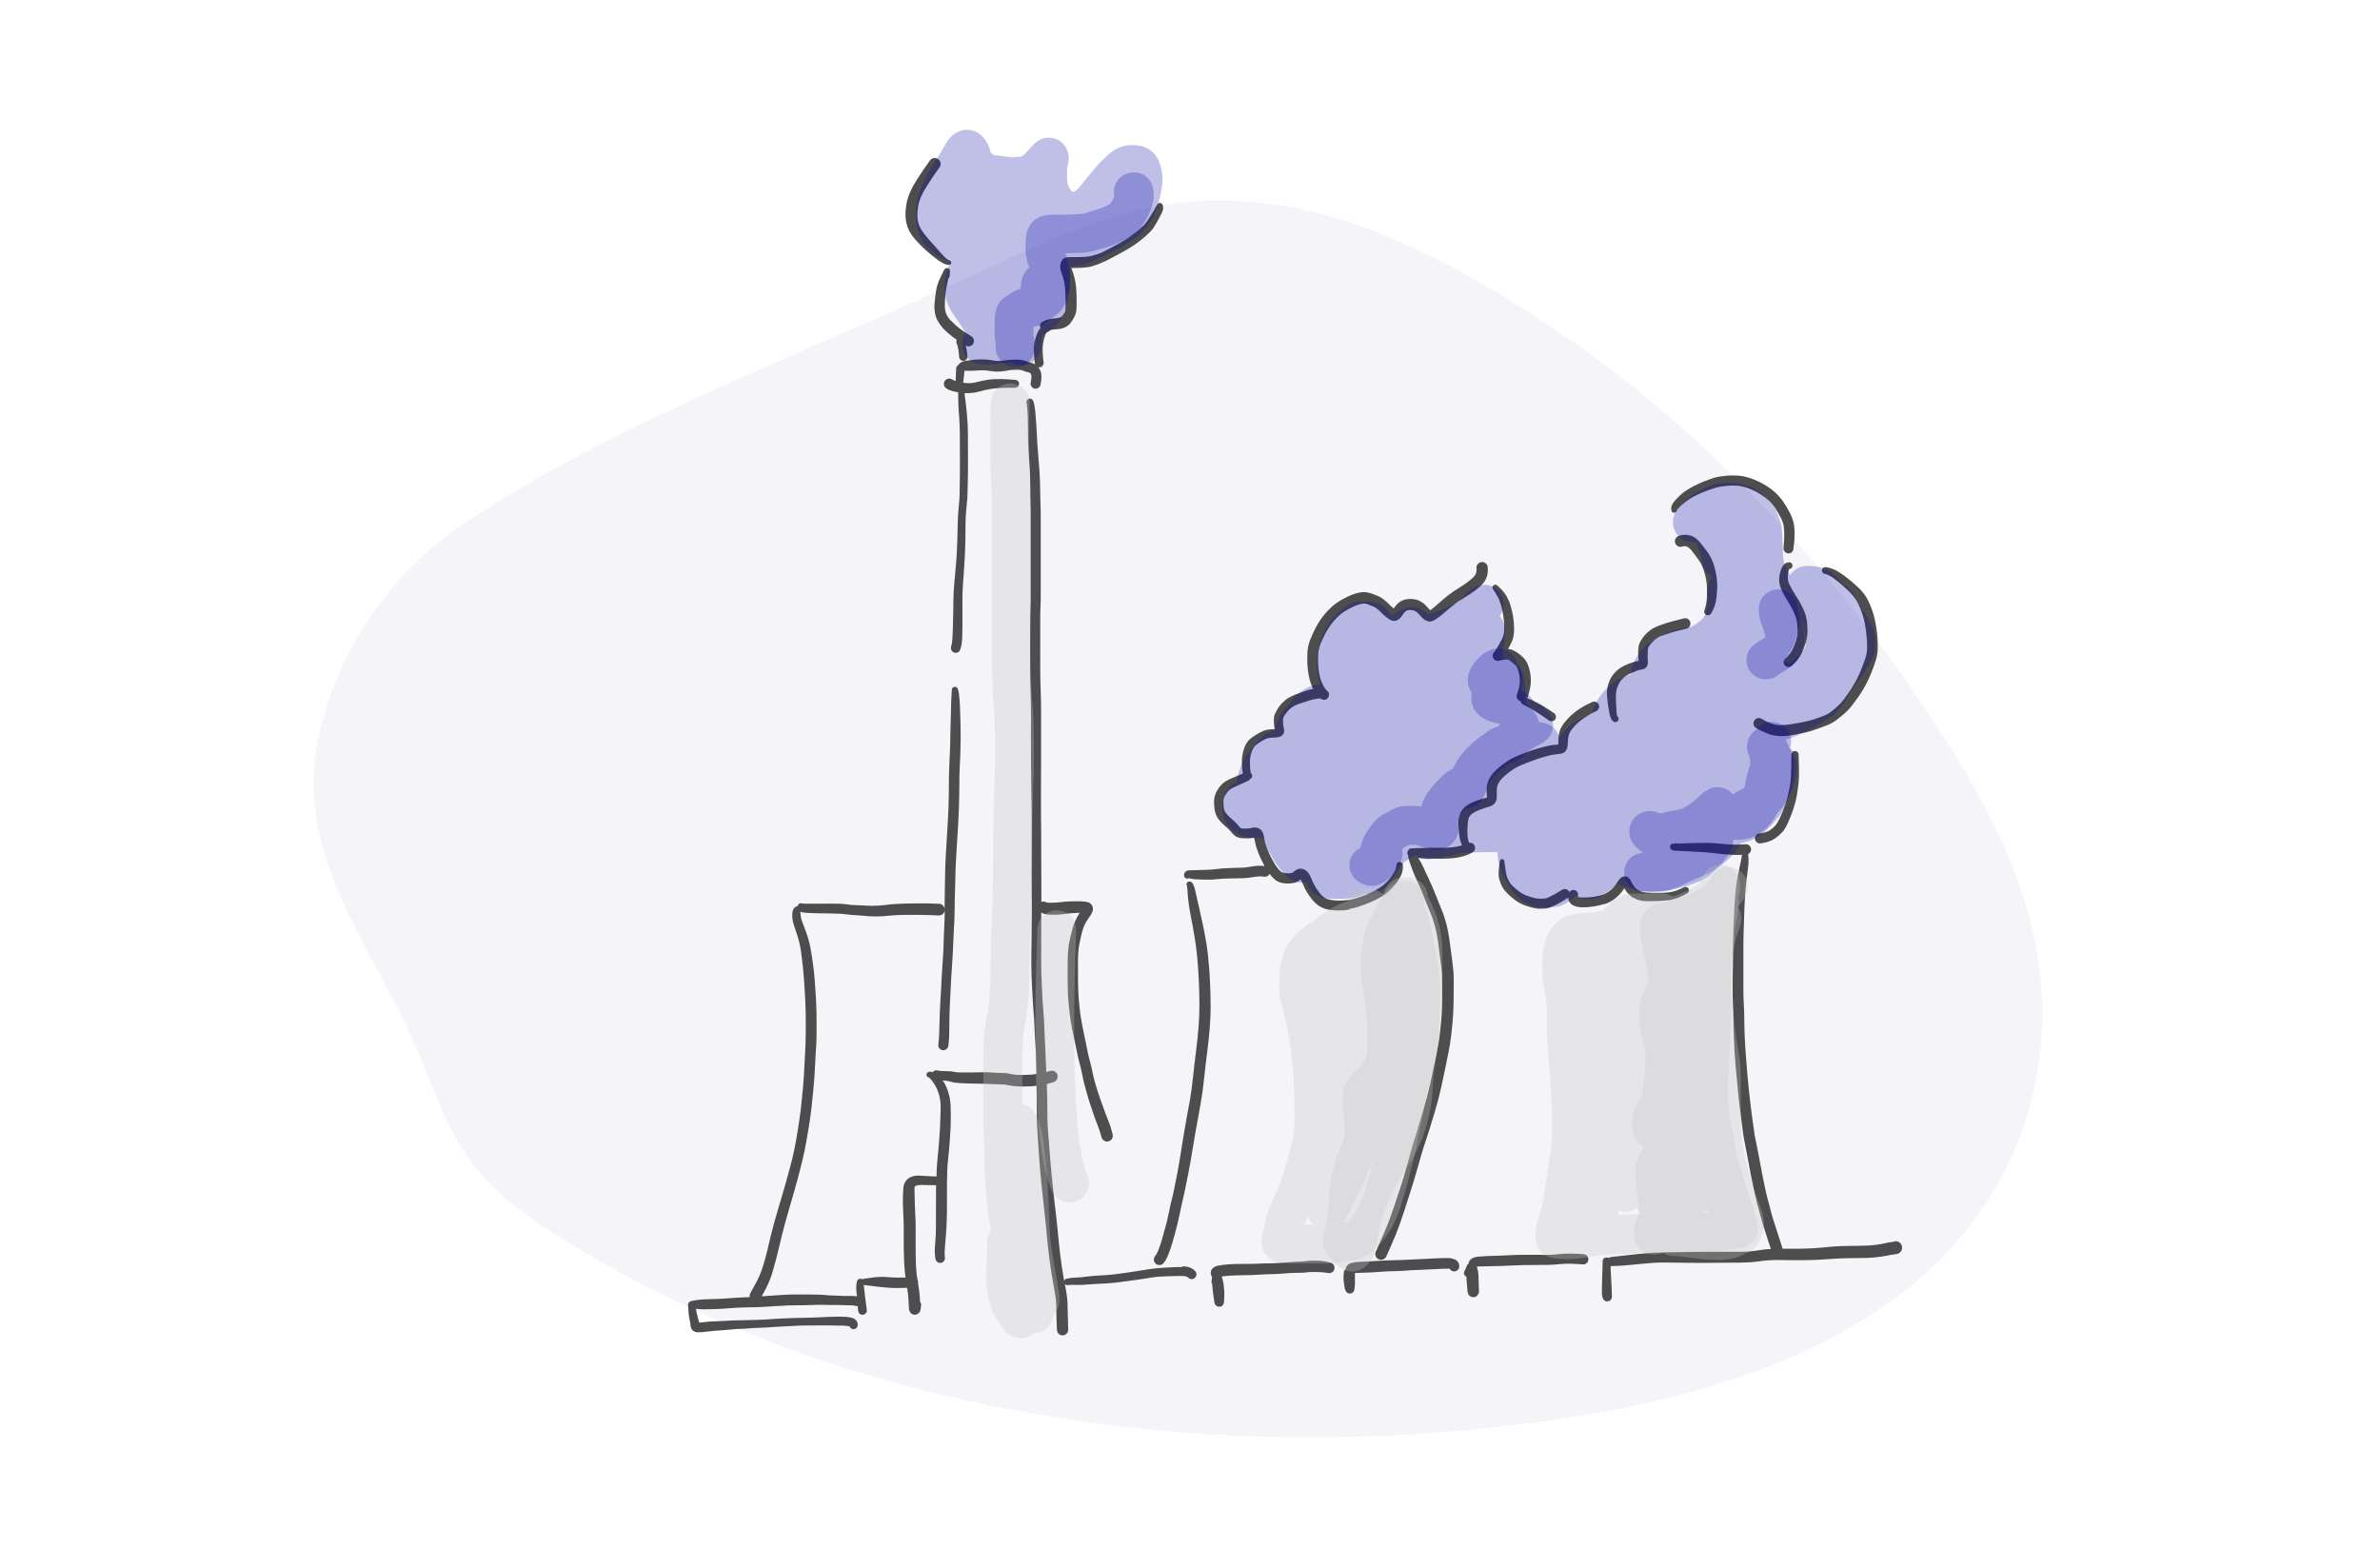 <?xml version="1.0" encoding="UTF-8"?><svg xmlns="http://www.w3.org/2000/svg" viewBox="0 0 291.87 189.99"><g style="isolation:isolate;"><g id="Layer_1"><g style="opacity:.05;"><path d="M56.96,64.16c19.08-12.69,41.98-20.85,62.87-30.66,7.37-3.46,14.93-6.98,22.79-8.3,13.73-2.3,26.19,2.46,36.7,8.24,24.56,13.54,43.42,33.16,57.83,55.05,6.2,9.42,11.69,19.5,13.03,30.87s-1.97,24.31-11.45,34.27c-11.98,12.59-31.02,18.04-48.47,20.51-44.66,6.32-88.76-1.78-121.39-22.3-3.94-2.47-7.75-5.15-10.51-8.61-3.68-4.59-5.32-10.31-7.7-15.63-5.06-11.34-13.72-21.88-11.96-34.94,1.39-10.34,7.9-21.62,18.27-28.51Z" style="fill:#0d0d88;"/></g><g><g><path d="M117.47,44.84s-.02,0-.03,.01c0,0-.02,0-.03,0-.03,.02-.06,.05-.08,.08,0,0,0,.02-.01,.02h0c-.02,.05-.04,.09-.05,.13h0s0,.02,0,.02c0,.03-.01,.05-.01,.08l-.04,.92-.02,.62c-.15-.05-.3-.1-.42-.18-.3-.2-.71-.13-.91,.17-.2,.3-.13,.71,.17,.91,.42,.29,.96,.4,1.46,.49,0,.93,.03,1.86,.11,2.79h0c.07,.81,.1,1.61,.1,2.42,.01,1.09,.01,2.17,.01,3.26h0c0,.89,0,1.78-.02,2.67-.01,.43-.02,.87-.02,1.3h0c0,.4-.03,.79-.07,1.18-.05,.48-.09,.96-.12,1.44-.04,.64-.05,1.29-.06,1.93-.01,.8-.04,1.6-.08,2.4h0c-.03,.67-.07,1.34-.14,2.01-.06,.66-.12,1.33-.18,1.99-.06,.68-.1,1.36-.11,2.05,0,.77-.02,1.53-.04,2.3-.01,.75-.03,1.5-.07,2.25h0c-.02,.4-.05,.81-.17,1.2-.09,.31,.09,.64,.4,.73,.3,.09,.62-.08,.72-.37,.17-.48,.22-.99,.24-1.5h0c.03-.77,.03-1.53,.03-2.29h0c0-.78,0-1.55,0-2.32,0-.66,.02-1.31,.07-1.97,.04-.66,.09-1.32,.14-1.98,.05-.69,.08-1.37,.11-2.06,.03-.81,.05-1.62,.05-2.43h0c0-.64,0-1.27,.04-1.9h0c.03-.47,.07-.93,.12-1.39,.05-.42,.09-.85,.09-1.27,0-.43,.02-.86,.03-1.28,.03-.9,.03-1.8,.03-2.7,0-1.09,0-2.18-.01-3.27,0-.83-.04-1.67-.12-2.49h0c-.08-.88-.19-1.75-.3-2.61,.16,0,.33,.02,.49,.01h.03c.44-.01,.87-.08,1.29-.2h.01c.4-.12,.81-.21,1.21-.28,1.04-.19,2.13-.18,3.18-.18,.27,0,.48-.22,.48-.49,0-.25-.2-.46-.45-.48-1.12-.08-2.3-.18-3.42,0h0c-.45,.07-.89,.16-1.33,.28-.33,.09-.66,.13-1,.13-.22,0-.44-.03-.66-.06,.02-.12,.03-.23,.05-.35h0c.05-.36,.08-.73,.11-1.09,0-.05,.12-.03,.16-.03,.38,.02,.77,.02,1.15-.01h.01c.29-.03,.58-.04,.87-.04,.29,0,.58,.02,.87,.07,.34,.06,.68,.09,1.02,.09h.03c.37,0,.73-.04,1.09-.12h.02c.36-.08,.74-.1,1.11-.11h0c.28,0,.6,0,.86,.11h0c.22,.09,.45,.18,.69,.22,0,0,.01,0,.02,0,.1,.02,.17,.09,.24,.16h0c.06,.06,.06,.17,.07,.24,.03,.28-.02,.57-.08,.85-.07,.33,.14,.66,.47,.73,.33,.07,.66-.14,.73-.47,.15-.7,.24-1.59-.29-2.15,.06,.01,.11,.02,.18,.02,.3-.03,.52-.3,.49-.6-.09-.82-.2-1.73-.02-2.55h0c.06-.3,.13-.59,.24-.87,.06-.13,.15-.32,.3-.35,.12-.03,.22-.11,.28-.21,.19-.03,.38-.06,.57-.07,.35-.03,.73-.06,1.07-.18h0c.22-.08,.42-.19,.6-.34h0c.24-.2,.41-.46,.57-.73h0c.16-.27,.3-.56,.37-.86h0c.09-.44,.07-.93,.07-1.38,0-.55-.01-1.09-.06-1.64h0c-.04-.41-.1-.81-.2-1.2h0c-.09-.34-.19-.67-.31-1h0c-.02-.06-.05-.14-.07-.21,.17,0,.34,0,.5,0h.01c.48,0,.97-.02,1.44-.09h0s.03,0,.04,0c.43-.07,.85-.2,1.25-.36,.35-.14,.71-.29,1.05-.45h0c.52-.26,1.03-.54,1.54-.81h0c.65-.35,1.3-.71,1.91-1.13,.46-.32,.91-.66,1.33-1.04h0c.3-.27,.62-.55,.86-.87h.01c.29-.4,.53-.84,.76-1.26,.14-.25,.28-.51,.4-.77,.08-.19,.17-.4,.15-.61,0-.08-.02-.17-.03-.25,0-.07-.04-.13-.08-.18-.02-.02-.03-.04-.05-.06-.04-.03-.09-.06-.14-.07-.02,0-.03-.02-.05-.03-.03,0-.06,0-.09,0-.03,0-.06,.01-.08,.02-.02,0-.03,.03-.04,.04-.05,.03-.09,.07-.12,.11h0s-.01,.01-.02,.02h0c-.11,.19-.23,.37-.34,.55-.02,.03,0,.06-.01,.08-.13,.2-.26,.4-.38,.6-.24,.37-.47,.76-.74,1.1-.21,.27-.48,.5-.74,.72-.39,.34-.81,.66-1.24,.96h0c-.57,.4-1.18,.74-1.79,1.06-.5,.27-1,.54-1.51,.79-.3,.15-.63,.25-.95,.35-.33,.1-.67,.18-1.01,.21-.45,.04-.9,.03-1.34,.03-.25,0-.51,0-.76,.01-.13,0-.27,.03-.4,.06-.07,.01-.15,.04-.22,.08-.3,.17-.43,.5-.48,.83h0c-.04,.35,.04,.71,.17,1.03,.1,.28,.19,.56,.26,.85,.08,.33,.13,.66,.16,1,.04,.51,.05,1.02,.05,1.53,0,.37,.02,.77-.03,1.14h0c-.02,.15-.12,.3-.19,.43-.07,.12-.15,.26-.26,.35-.07,.05-.15,.09-.23,.12-.23,.08-.5,.08-.73,.1-.5,.04-1,.17-1.42,.44-.26,.16-.34,.48-.21,.75-.1,.11-.19,.22-.26,.35h0v.02c-.19,.32-.3,.68-.4,1.03h0c-.24,.94-.14,1.97-.04,2.91,0,.06,.03,.1,.05,.15-.16-.11-.34-.19-.54-.22-.16-.02-.31-.09-.45-.15-.42-.18-.89-.22-1.34-.23-.45,0-.9,.01-1.34,.09-.29,.05-.58,.08-.87,.07-.28,0-.55-.03-.82-.09h0c-.37-.07-.74-.1-1.11-.1-.33,0-.66,0-.99,.04-.37,.03-.74,.09-1.11,.14-.39,.06-.71,.26-.9,.56Z" style="fill:#4d4d4d;"/><path d="M148.46,123.3c0-.86-.02-1.71-.06-2.57h0c-.03-.69-.06-1.38-.12-2.07h0c-.05-.57-.1-1.14-.16-1.71h0c-.09-.8-.22-1.58-.37-2.36-.17-.91-.36-1.81-.57-2.7h0v-.02c-.19-.81-.37-1.62-.55-2.43-.07-.31-.14-.63-.27-.93-.06-.12-.12-.24-.23-.32-.16-.13-.4-.14-.54,.02-.1,.11-.11,.26-.03,.38h0c.06,.32,.07,.65,.09,.98,.06,.85,.18,1.7,.34,2.54,.18,.9,.34,1.79,.49,2.7,.13,.75,.24,1.5,.31,2.26,.05,.56,.1,1.12,.14,1.69,.05,.67,.08,1.35,.11,2.03,.03,.84,.05,1.68,.05,2.52,0,.86-.04,1.72-.1,2.57h0c-.08,1.05-.2,2.11-.33,3.15h0c-.11,.91-.23,1.83-.32,2.74-.06,.59-.13,1.18-.21,1.78-.14,1.06-.34,2.12-.54,3.18-.24,1.35-.48,2.7-.69,4.05h0c-.15,.98-.31,1.96-.49,2.93-.13,.67-.26,1.35-.4,2.02-.1,.5-.21,.99-.34,1.49-.11,.43-.2,.86-.29,1.3-.09,.48-.21,.95-.32,1.43-.17,.66-.35,1.32-.54,1.97h0c-.14,.48-.29,.95-.48,1.41-.1,.24-.21,.49-.38,.69-.24,.29-.2,.71,.08,.95s.71,.2,.95-.08c.26-.3,.43-.67,.58-1.04,.21-.5,.38-1.03,.53-1.55h0c.19-.68,.38-1.35,.55-2.03,.12-.5,.24-1,.34-1.5h0c.08-.42,.17-.83,.27-1.23,.12-.51,.23-1.02,.34-1.53h0c.14-.68,.27-1.36,.41-2.04,.2-.99,.37-1.98,.53-2.97,.22-1.34,.45-2.68,.7-4.02,.2-1.08,.4-2.15,.55-3.24h0c.08-.61,.15-1.22,.21-1.82,.09-.9,.2-1.81,.32-2.71,.13-1.07,.26-2.14,.34-3.22,.07-.89,.11-1.78,.11-2.68h0Z" style="fill:#4d4d4d;"/><path d="M165.47,111.46h.01c.54-.08,1.07-.25,1.59-.44h.01c.53-.19,1.06-.4,1.57-.65h0c.39-.19,.77-.4,1.13-.65h.02c.33-.24,.63-.5,.91-.8h.01v-.02c.27-.29,.52-.59,.73-.91h0c.17-.26,.33-.53,.44-.83h0s.02-.04,.02-.06h0c.07-.21,.12-.43,.13-.65h0s0-.04,0-.06c0-.09,0-.18,0-.27h0s0-.03,0-.05h0s0-.06-.01-.09c0-.02-.02-.04-.04-.07-.01-.02-.02-.05-.04-.07s-.04-.03-.06-.05c-.02-.02-.04-.03-.06-.05-.02-.01-.05-.02-.08-.02-.02,0-.04-.02-.07-.02h-.01s-.01,0-.02,0c-.08,0-.15,.02-.21,.06-.01,0-.02,0-.03,.02-.06,.04-.11,.11-.13,.18,0,0-.01,.01-.01,.02v.04s0,.01-.01,.02h0v.02c-.02,.09-.03,.18-.04,.27-.02,.15-.08,.29-.14,.42h0c-.12,.24-.27,.47-.43,.69-.19,.28-.41,.54-.65,.78-.24,.24-.5,.45-.78,.63-.33,.21-.68,.4-1.04,.58-.47,.23-.96,.41-1.46,.58-.45,.15-.92,.3-1.4,.36-.35,.04-.7,.07-1.06,.07-.32,0-.63-.02-.95-.07-.25-.04-.5-.1-.72-.21-.2-.1-.38-.23-.54-.4h0c-.23-.25-.42-.52-.61-.8-.21-.32-.39-.65-.53-1-.12-.31-.25-.63-.45-.9-.18-.25-.44-.43-.73-.51-.39-.1-.76,.05-1.04,.32h-.01l-.02,.03c-.07,.07-.15,.13-.25,.15-.18,.04-.37,.05-.56,.04-.19,0-.38-.03-.56-.09-.19-.06-.35-.25-.48-.4-.25-.28-.46-.59-.64-.92-.2-.36-.39-.74-.57-1.12-.15-.33-.29-.66-.39-1-.07-.22-.14-.46-.16-.69-.03-.24-.08-.48-.16-.71-.13-.35-.42-.6-.79-.67,0,0-.01,0-.02,0h-.01c-.22-.04-.45-.02-.66,.06-.02,0-.04,0-.06,0-.02,0-.03,.01-.04,.02,.06-.03-.08,0-.1,.01-.16,.02-.31,.02-.47,.02-.15,0-.3,0-.45-.02-.02,0-.14-.04-.11-.02-.11-.06-.2-.18-.28-.28-.21-.27-.45-.51-.71-.73h0c-.22-.19-.44-.39-.64-.6-.14-.14-.26-.3-.35-.48-.08-.16-.12-.34-.14-.51h0c-.02-.26-.03-.52-.02-.78,0-.23,.1-.45,.21-.64,.13-.22,.27-.44,.46-.62,.19-.18,.44-.3,.67-.41h0c.56-.25,1.12-.51,1.68-.76,.1-.05,.17-.12,.23-.21,.08-.04,.15-.1,.21-.18,.12-.19,.07-.45-.13-.57v-.04c-.06-.38-.08-.77-.09-1.15,0-.34,0-.7,.1-1.03,.07-.24,.15-.48,.26-.71,.08-.16,.18-.31,.31-.44,.21-.19,.45-.35,.69-.49h0c.25-.15,.51-.31,.79-.39,.27-.09,.57-.1,.85-.1,.38,0,.87-.07,1.08-.41,.05-.07,.1-.16,.11-.25,.03-.22,0-.44-.06-.64-.05-.18-.05-.37-.06-.56,0-.17-.01-.36,.02-.53,.02-.12,.15-.3,.22-.41,.15-.23,.32-.44,.52-.63,.17-.16,.36-.31,.57-.43,.37-.2,.79-.33,1.19-.46,.45-.15,.91-.31,1.37-.39,.22-.04,.45-.08,.67-.09h.02s.08,.08,.13,.1c.02,0,.04,0,.06,.02,.03,.01,.06,.02,.09,.03,.05,.01,.11,.02,.16,.02,.02,0,.04,0,.07,0,.04,0,.08,0,.12-.01h0s.04-.02,.06-.04c.02,0,.03-.02,.05-.03,.06-.03,.12-.08,.16-.13h.01s0-.02,.01-.03c.04-.06,.08-.12,.1-.18,0-.02,0-.03,.01-.05,.02-.06,.02-.12,.02-.18,0-.03,0-.05,0-.07,0-.03,0-.07-.01-.1,0-.03-.02-.05-.04-.07v-.02s-.02-.04-.04-.05c-.03-.05-.07-.09-.11-.13h-.01v-.02h0l-.19-.17c-.15-.18-.26-.37-.36-.58-.14-.3-.27-.61-.35-.93h0c-.08-.31-.14-.62-.17-.94-.05-.43-.06-.87-.06-1.3,0-.41,.02-.84,.11-1.24,.1-.42,.28-.83,.47-1.22,.2-.42,.41-.84,.66-1.24,.2-.32,.43-.62,.67-.91,.25-.29,.52-.57,.81-.81,.33-.27,.69-.5,1.07-.7,.36-.19,.72-.37,1.11-.5,.23-.08,.47-.14,.71-.15,.26-.01,.54,.11,.77,.2h0c.27,.11,.57,.21,.8,.39,.2,.15,.37,.32,.54,.49,.23,.24,.47,.46,.74,.66h0c.22,.16,.45,.32,.71,.38,.1,.02,.19,.02,.29,0,.36-.05,.64-.33,.84-.63h0c.11-.17,.22-.33,.36-.47,.07-.07,.15-.13,.24-.17,.11-.05,.25-.05,.37-.05,.15,0,.31,0,.45,.05,.12,.04,.24,.09,.34,.17,.19,.13,.35,.32,.5,.49,.27,.32,.62,.64,1.05,.69,.33,.04,.64-.14,.9-.32,.33-.22,.64-.47,.94-.73,.49-.42,.98-.84,1.51-1.22h0c.35-.25,.71-.49,1.08-.71,.46-.28,.9-.58,1.32-.9,.36-.28,.72-.58,1-.95h0c.39-.52,.5-1.18,.45-1.82-.03-.38-.36-.67-.74-.64s-.67,.36-.64,.74h0c.02,.3,0,.64-.18,.89h0c-.2,.26-.47,.48-.72,.68-.38,.3-.79,.57-1.2,.83-.4,.24-.79,.5-1.16,.78h-.01c-.54,.41-1.05,.86-1.56,1.31h0c-.21,.18-.41,.36-.63,.52-.05,.04-.13,.1-.21,.16-.06-.05-.12-.11-.17-.17-.22-.26-.45-.51-.72-.72-.22-.16-.46-.29-.71-.37-.29-.09-.59-.13-.89-.12-.29,0-.59,.04-.86,.15h0c-.25,.1-.48,.26-.68,.45h0c-.17,.17-.31,.36-.45,.56-.2-.15-.38-.31-.55-.49-.22-.23-.45-.45-.71-.64h0c-.34-.26-.74-.43-1.14-.58-.42-.17-.89-.31-1.35-.29h0c-.37,.02-.73,.1-1.08,.22-.47,.15-.91,.36-1.34,.6-.46,.25-.91,.53-1.3,.87h0c-.35,.3-.68,.63-.97,.98h0c-.28,.34-.54,.69-.77,1.06h0c-.28,.45-.51,.92-.73,1.4h0c-.22,.49-.43,.99-.54,1.51h0c-.11,.51-.12,1.03-.12,1.54h0c0,.5,.02,.98,.09,1.46h0c.05,.38,.12,.74,.21,1.1h0c.1,.39,.25,.77,.42,1.13h-.03c-.53,.1-1.05,.28-1.55,.47h-.02c-.46,.17-.94,.34-1.36,.59h-.03c-.28,.18-.54,.39-.77,.63h0l-.02,.02c-.26,.26-.48,.55-.66,.87h0v.03c-.15,.24-.3,.51-.35,.79,0,0,0,.01,0,.02h0c-.04,.25-.03,.5-.02,.75h0v.02c.01,.25,.04,.5,.1,.74-.02,0-.03,0-.05,0-.39,0-.79,.03-1.17,.15h0c-.36,.12-.71,.31-1.03,.51h0c-.3,.19-.6,.39-.86,.63h0c-.21,.21-.38,.46-.51,.73h0v.03c-.14,.28-.23,.59-.3,.89h0v.03c-.1,.42-.12,.86-.11,1.29h0c0,.4,.05,.79,.13,1.18-.51,.21-1.03,.42-1.53,.65h0c-.36,.16-.72,.36-1.01,.63-.27,.25-.48,.56-.66,.88h0c-.2,.36-.33,.77-.34,1.18,0,.01,0,.02,0,.04v.02c0,.29,.02,.59,.05,.88h0v.02c.04,.31,.12,.62,.26,.91h0c.14,.28,.33,.53,.54,.75h0c.23,.24,.47,.46,.72,.67,.2,.17,.39,.35,.55,.56,.14,.19,.33,.38,.54,.51,.02,.02,.04,.04,.07,.06,.01,0,.03,.01,.05,.02,0,0,.01,0,.02,.01,0,0,.01,0,.02,0,.32,.15,.7,.16,1.04,.16,.33,0,.7,.02,1.01-.1,0,0,.03,0,.04,0,.04,.12,.07,.25,.09,.38,.04,.3,.12,.6,.21,.89h0c.12,.4,.28,.78,.45,1.15,.17,.37,.35,.72,.54,1.08-.52-.07-1.05-.04-1.56,.05h-.01c-.42,.07-.84,.14-1.27,.15-.53,0-1.05,.03-1.58,.05h0c-.54,.02-1.09,.05-1.63,.13h-.01c-.56,.08-1.13,.08-1.69,.1-.5,.01-1.01,.02-1.51,.04h0c-.36,.01-.62,.26-.62,.62,0,.22,.18,.4,.4,.4,.07,0,.13-.03,.19-.06,.16,.05,.32,.09,.48,.11,.35,.04,.7,.05,1.06,.06,.62,.01,1.25,.04,1.86-.04,.5-.06,1.02-.08,1.53-.09,.51-.02,1.03-.03,1.54-.03,.49,0,.99-.07,1.48-.15,.42-.07,.86-.11,1.29-.04,.28,.05,.55-.11,.67-.35,.08,.11,.16,.22,.25,.32h0c.27,.31,.59,.59,.98,.72h.02c.29,.1,.58,.14,.88,.15h0c.28,0,.56-.01,.83-.07,.31-.06,.59-.22,.82-.44,0,0,.02,0,.02,.02h0c.14,.19,.22,.43,.31,.64h0c.17,.42,.39,.83,.65,1.2h0c.22,.34,.46,.66,.74,.94h.01c.25,.27,.55,.49,.88,.64h0c.33,.16,.69,.26,1.05,.31h0c.36,.05,.73,.07,1.09,.06h.02c.4,0,.79-.04,1.18-.1h0Z" style="fill:#4d4d4d;"/><path d="M183.88,73.66c.13,.31,.23,.63,.3,.95h0c.09,.37,.16,.74,.21,1.11,.06,.42,.08,.85,.08,1.28h0c0,.33,0,.69-.13,1.01-.14,.37-.34,.71-.53,1.05-.15,.26-.29,.53-.47,.77h0l-.16,.2c-.06,.07-.09,.15-.11,.23-.01,.05-.01,.11-.01,.16,0,.02,0,.04,0,.07,.02,.2,.13,.39,.33,.49,.15,.07,.31,.08,.46,.04l.4-.09c.18-.04,.37-.05,.55-.05,.2,0,.41,.18,.56,.29h0c.21,.16,.46,.34,.61,.56,.13,.19,.2,.42,.26,.64,.09,.33,.14,.66,.15,1h0c.02,.6-.13,1.2-.34,1.76-.13,.35,.05,.73,.39,.86,.02,0,.04,0,.07,.01,.01,.16,.1,.3,.25,.37,1.13,.55,2.18,1.26,3.21,1.98,.25,.17,.59,.11,.76-.13,.17-.25,.11-.59-.13-.76h0c-1.03-.71-2.13-1.4-3.31-1.84,0,0,.01-.02,.02-.02,.27-.72,.45-1.49,.43-2.26h0c-.01-.45-.07-.9-.19-1.33-.1-.36-.23-.72-.45-1.03h0c-.24-.35-.58-.62-.91-.87h0c-.36-.27-.79-.5-1.24-.53,.21-.36,.41-.74,.55-1.13h0c.17-.47,.2-.98,.19-1.46h0c-.01-.49-.05-.96-.13-1.43h0v-.02c-.07-.4-.17-.8-.28-1.19h0v-.04h0c-.11-.37-.26-.73-.45-1.07h0l-.02-.04h0v-.02c-.31-.54-.73-1-1.2-1.4-.15-.13-.37-.11-.49,.04-.1,.12-.11,.29-.02,.42,.3,.44,.58,.91,.81,1.4Z" style="fill:#4d4d4d;"/><path d="M182.31,96.83h0c0,.33,.02,.65,.06,.97h0s-.04,.01-.06,.02c-.43,.09-.85,.22-1.27,.38-.39,.15-.77,.32-1.11,.55-.29,.19-.55,.44-.73,.74h0v.02h0c-.16,.28-.26,.59-.31,.91h0v.02c-.06,.42-.03,.86,0,1.28h0c.03,.66,.12,1.34,.41,1.93-.82,.27-1.74,.32-2.58,.32-.98,0-1.97-.01-2.96,.03-.22,0-.44,.02-.66,.03-.03,0-.05,.01-.08,.02-.04,0-.07,.01-.11,.03h-.03s-.03,.02-.05,.03c-.02,0-.02,.03-.04,.04-.02,.02-.04,.04-.06,.06h0s-.02,.03-.03,.04c-.05,.06-.08,.12-.09,.19,0,.03-.02,.05-.02,.08,0,0,0,0,0,.01,0,.02-.01,.04-.01,.06,0,.07,.02,.13,.05,.19,.01,.03,.04,.04,.05,.06,.01,.32,.1,.64,.21,.94,.13,.38,.27,.75,.41,1.12,.19,.48,.41,.95,.62,1.41h0c.28,.6,.54,1.22,.78,1.84h0c.2,.52,.41,1.05,.63,1.56h0c.16,.38,.31,.77,.44,1.16,.14,.43,.26,.87,.36,1.32,.19,.87,.29,1.76,.4,2.64,.1,.77,.2,1.54,.29,2.31,.03,.26,.02,.53,.03,.79,.01,.6,.01,1.2,.01,1.8,0,1.26-.02,2.52-.15,3.77h0c-.08,.77-.15,1.54-.28,2.3-.13,.76-.28,1.52-.44,2.28h0c-.2,.99-.41,1.97-.63,2.95-.21,.96-.47,1.92-.75,2.87-.22,.74-.45,1.48-.66,2.22-.14,.48-.28,.96-.44,1.44h0c-.17,.54-.34,1.09-.49,1.64h0c-.2,.71-.4,1.42-.59,2.13-.18,.66-.37,1.31-.58,1.96-.28,.84-.56,1.69-.84,2.54-.35,1.06-.74,2.11-1.18,3.14h0c-.36,.84-.73,1.68-1.11,2.51-.16,.36,0,.78,.35,.94s.78,0,.94-.35c.39-.84,.75-1.7,1.11-2.56h0c.44-1.08,.82-2.17,1.17-3.27h0c.27-.85,.53-1.7,.81-2.54,.22-.67,.42-1.34,.61-2.02,.19-.7,.39-1.4,.6-2.1,.16-.53,.32-1.07,.5-1.59,.17-.49,.32-.98,.48-1.47,.23-.74,.45-1.47,.67-2.21,.3-.98,.56-1.97,.78-2.97h0c.22-.99,.43-1.98,.63-2.98,.16-.78,.32-1.55,.45-2.33,.13-.79,.21-1.59,.29-2.39,.13-1.3,.16-2.61,.16-3.91,0-.9,.04-1.83-.04-2.73-.07-.78-.19-1.56-.29-2.34h0c-.12-.92-.23-1.85-.42-2.76h0c-.11-.5-.24-.98-.4-1.46h0c-.14-.43-.3-.85-.48-1.27-.21-.5-.41-1.01-.61-1.52h0c-.25-.65-.53-1.28-.83-1.91h0v-.02c-.22-.44-.44-.89-.63-1.34-.17-.39-.38-.76-.61-1.11h0s-.02-.04-.03-.06c.3,.03,.6,.05,.9,.06,.64,.02,1.27,.03,1.91,.03,1.29,0,2.7-.11,3.84-.78,.31-.18,.41-.57,.23-.88-.14-.23-.4-.34-.66-.3-.18-.51-.2-1.09-.19-1.62,.01-.37,.02-.74,.08-1.11,.03-.18,.08-.35,.18-.5h0c.1-.16,.25-.29,.4-.39h0c.27-.18,.57-.32,.88-.44,.36-.14,.73-.26,1.1-.36,.48-.12,.85-.45,.93-.92,.02-.07,.04-.14,.03-.22-.01-.31-.01-.61,0-.92,0-.23,.04-.46,.13-.67,.1-.21,.22-.41,.37-.58h0c.21-.26,.47-.48,.73-.69,.29-.24,.6-.47,.92-.67,.48-.3,1.04-.51,1.56-.72h0c.71-.28,1.43-.54,2.16-.74,.47-.13,.95-.26,1.44-.3h0c.3-.03,.63-.05,.9-.19,.08-.04,.15-.1,.2-.17,.26-.29,.29-.76,.31-1.12,.01-.32,.03-.66,.14-.97h0c.08-.24,.22-.46,.37-.65h0c.21-.28,.46-.53,.72-.76,.26-.23,.52-.44,.81-.63,.47-.3,.96-.57,1.46-.82,.3-.15,.42-.52,.26-.82-.15-.29-.5-.41-.8-.27-.55,.26-1.09,.54-1.6,.87-.34,.22-.65,.48-.95,.75h-.02c-.3,.3-.59,.61-.85,.94-.23,.3-.43,.64-.55,1h0c-.14,.43-.16,.88-.16,1.31h0s0,.02,0,.03c0,.1,0,.21-.02,.31-.11,.01-.22,.02-.32,.02-.56,.04-1.11,.17-1.65,.31h0c-.79,.2-1.56,.47-2.31,.77-.6,.24-1.22,.47-1.77,.81-.36,.23-.71,.48-1.04,.75-.32,.26-.64,.54-.91,.86h0c-.22,.26-.4,.55-.54,.85h0c-.16,.37-.22,.76-.23,1.15h0Z" style="fill:#4d4d4d;"/><path d="M197.17,86.24s0,.03,0,.05h0c.06,.4,.13,.8,.21,1.2h0c.07,.36,.18,.81,.52,1.01,.19,.11,.43,.05,.54-.14,.1-.17,.06-.39-.09-.52-.07-.06-.09-.34-.1-.47-.02-.4-.05-.8-.07-1.21-.02-.37-.02-.74,0-1.11,.02-.32,.09-.64,.22-.93,.11-.26,.25-.52,.43-.73,.15-.18,.33-.34,.53-.48h0c.23-.16,.48-.29,.74-.4,.26-.11,.53-.22,.8-.31,.16-.05,.32-.1,.48-.11,.08,0,.15-.03,.22-.06,.35-.14,.52-.51,.48-.9-.03-.34-.02-.69-.01-1.04,0-.22-.01-.53,.09-.73,.08-.14,.17-.28,.27-.4,.13-.15,.26-.29,.41-.42,.14-.12,.28-.24,.44-.33h0c.26-.16,.55-.26,.83-.36h0c.88-.32,1.79-.55,2.7-.76,.35-.08,.56-.43,.48-.78s-.43-.56-.78-.48c-.96,.23-1.92,.47-2.85,.81h0c-.36,.14-.73,.28-1.06,.48h0c-.21,.14-.41,.3-.59,.47h-.01l-.02,.02c-.17,.17-.34,.35-.48,.54h0l-.02,.03h0c-.14,.19-.27,.39-.38,.6h0v.03c-.2,.38-.2,.85-.2,1.26,0,.32,.02,.65,.07,.97-.12,.02-.24,.04-.36,.07-.32,.08-.64,.19-.95,.31-.33,.13-.66,.29-.96,.49h0c-.29,.19-.55,.43-.78,.69-.26,.31-.45,.66-.6,1.03h0v.02c-.17,.42-.25,.86-.25,1.31h0s0,.04,0,.05c0,.4,.04,.79,.1,1.19h0Z" style="fill:#4d4d4d;"/><path d="M210.56,71.1c-.04-.33-.09-.65-.16-.97h0c-.07-.31-.15-.63-.25-.93-.1-.32-.23-.62-.39-.92h0c-.23-.42-.52-.8-.81-1.18-.27-.36-.56-.74-.91-1.02h0v-.02c-.23-.17-.47-.31-.73-.39,0,0,0,0-.02,0h-.03c-.45-.15-.93-.1-1.37,.04-.36,.11-.57,.5-.46,.86,.11,.35,.47,.56,.83,.46,.17-.04,.38-.09,.55-.03,.12,.04,.22,.11,.32,.19,.27,.21,.48,.52,.68,.79h0c.25,.32,.5,.65,.71,1,.13,.21,.23,.44,.32,.67h0c.1,.26,.18,.52,.25,.79h0c.07,.27,.13,.55,.17,.83,.04,.27,.07,.54,.07,.81,.01,.36,0,.71,0,1.07-.02,.57-.11,1.14-.31,1.68-.09,.24,.03,.5,.27,.59,.2,.07,.43,0,.54-.18,.39-.6,.6-1.3,.67-2h0c.04-.39,.08-.77,.09-1.15,.01-.32,0-.65-.04-.97Z" style="fill:#4d4d4d;"/><path d="M204.98,62.69c.09,.17,.31,.24,.49,.14,.1-.05,.16-.15,.18-.26,.01-.06,.08-.13,.12-.18,.14-.17,.3-.32,.46-.47,.28-.24,.57-.46,.88-.67,.33-.23,.69-.42,1.05-.59h0c.43-.21,.87-.38,1.31-.54,.34-.12,.69-.24,1.03-.34,.29-.08,.6-.12,.9-.16,.4-.05,.79-.08,1.19-.08,.35,0,.7,.03,1.04,.11h0c.34,.08,.67,.18,.99,.31h0c.32,.13,.64,.28,.94,.45,.32,.18,.62,.38,.91,.6,.28,.21,.55,.46,.78,.72h0c.29,.33,.53,.7,.76,1.08,.22,.37,.43,.75,.58,1.15,.12,.31,.18,.65,.2,.99h0c.05,.75,0,1.51-.06,2.25-.03,.33,.21,.63,.55,.66,.32,.03,.61-.2,.65-.52,.11-.82,.19-1.66,.13-2.48h0c-.03-.46-.12-.91-.28-1.34h0c-.18-.47-.42-.92-.68-1.35h0c-.27-.45-.55-.88-.9-1.27h0c-.29-.33-.61-.63-.96-.89h0c-.33-.26-.69-.49-1.05-.69h0c-.35-.2-.72-.37-1.09-.52h0c-.38-.15-.77-.27-1.17-.36h0c-.43-.1-.88-.14-1.32-.14-.45,0-.9,.03-1.34,.09-.36,.05-.73,.1-1.08,.21h-.02c-.37,.12-.72,.26-1.08,.39h-.02c-.47,.19-.94,.4-1.39,.64h-.02c-.4,.22-.79,.45-1.15,.72h-.02c-.33,.26-.64,.54-.91,.84l-.02,.02h0c-.34,.37-.82,.98-.53,1.49Z" style="fill:#4d4d4d;"/><path d="M219.25,70.92c0-.28,0-.56,.06-.83h0c.02-.09,.06-.31,.16-.32,.22-.03,.38-.23,.35-.46-.03-.2-.2-.36-.4-.36-.51,0-.82,.43-.99,.86h0v.02h0c-.13,.34-.21,.69-.24,1.05-.04,.47,.07,.94,.25,1.37,.21,.49,.47,.95,.76,1.4,.26,.41,.5,.83,.71,1.27,.13,.29,.27,.58,.36,.88h0c.06,.23,.1,.46,.13,.69h0c.03,.28,.04,.56,.05,.84h0c0,.27-.02,.53-.08,.79h0c-.06,.27-.14,.54-.24,.81-.1,.27-.22,.53-.35,.78h0c-.21,.4-.52,.75-.85,1.06h0c-.24,.23-.25,.6-.03,.84,.22,.24,.59,.25,.83,.04,.44-.4,.85-.85,1.13-1.38h0c.15-.29,.28-.59,.4-.9h0c.12-.32,.22-.65,.29-.99h0c.08-.35,.11-.7,.11-1.06,0-.32-.02-.63-.05-.95-.03-.3-.08-.6-.17-.9-.1-.37-.26-.73-.43-1.07h0c-.23-.48-.5-.94-.8-1.39h0c-.26-.41-.51-.81-.72-1.24-.13-.27-.23-.56-.24-.86Z" style="fill:#4d4d4d;"/><path d="M218.43,88.94h0c-.86,0-1.68-.37-2.4-.8-.31-.19-.72-.08-.9,.23-.19,.31-.09,.71,.23,.9,.93,.56,1.99,1.01,3.1,1h0c.74,0,1.47-.13,2.19-.29h.02c.54-.12,1.1-.23,1.63-.41h0s.03,0,.04-.01c.38-.13,.77-.27,1.15-.41,.41-.15,.82-.3,1.2-.51h0c.37-.21,.7-.48,1.02-.74,.32-.26,.63-.52,.92-.82,.3-.31,.56-.66,.82-1.01,.33-.44,.65-.89,.94-1.36,.3-.48,.56-.99,.8-1.51h0c.24-.53,.45-1.06,.64-1.61,.14-.41,.29-.83,.37-1.26,.07-.38,.08-.78,.08-1.17,0-.48-.03-.97-.08-1.45h0c-.06-.5-.13-.99-.23-1.48h0c-.1-.51-.23-1-.4-1.47h0c-.16-.46-.35-.9-.59-1.32h0v-.03c-.24-.4-.51-.76-.82-1.09h0s-.02-.03-.04-.05c-.39-.39-.8-.75-1.22-1.1h-.02c-.46-.4-.95-.77-1.47-1.07h0s-.03-.02-.04-.03c-.45-.26-.94-.46-1.46-.53-.23-.03-.44,.13-.48,.36-.03,.22,.11,.42,.32,.47,.4,.09,.76,.28,1.09,.52,.47,.34,.91,.71,1.33,1.09h0c.38,.34,.76,.69,1.08,1.08,.24,.29,.44,.61,.61,.94h0c.19,.38,.36,.78,.49,1.18,.14,.42,.26,.85,.34,1.29h0c.09,.45,.15,.91,.2,1.37,.05,.44,.07,.88,.08,1.32,0,.31,0,.63-.05,.93-.06,.36-.19,.71-.31,1.05-.18,.51-.38,1.02-.6,1.52-.2,.47-.43,.92-.7,1.36h0c-.27,.44-.56,.87-.86,1.29-.22,.31-.45,.63-.71,.91-.24,.27-.52,.5-.79,.73-.26,.22-.53,.45-.83,.61-.33,.18-.68,.3-1.03,.43-.36,.13-.73,.26-1.11,.36-.52,.14-1.05,.23-1.57,.33-.65,.12-1.3,.23-1.96,.23Z" style="fill:#4d4d4d;"/><path d="M219.18,97.89h0c-.11,.38-.24,.75-.37,1.12-.16,.45-.34,.89-.55,1.31-.13,.27-.26,.54-.44,.79-.13,.19-.32,.34-.49,.49-.2,.17-.42,.31-.67,.4-.18,.06-.36,.13-.55,.16-.12,.02-.25,.03-.37,.05-.33,.05-.57,.36-.52,.69,.05,.33,.36,.57,.69,.52h0c.12-.02,.25-.04,.37-.06,.27-.04,.53-.13,.78-.23h.02c.37-.15,.71-.37,1-.63h.02c.24-.23,.48-.45,.67-.71h0c.21-.29,.37-.63,.52-.96h0c.22-.48,.4-.96,.57-1.44h0c.13-.4,.26-.79,.36-1.19h0v-.03c.11-.42,.17-.85,.23-1.27h0v-.02c.07-.44,.13-.88,.15-1.32h0c.05-1.02,0-2.04-.03-3.04,0-.24-.21-.43-.45-.43-.24,0-.42,.2-.43,.43-.01,.99-.01,1.99-.07,2.98h0c-.02,.41-.1,.81-.18,1.21-.08,.4-.15,.8-.27,1.19Z" style="fill:#4d4d4d;"/><path d="M196.82,110.86h.01c.35-.12,.68-.29,.98-.49h0c.29-.2,.56-.43,.8-.68h0c.22-.23,.41-.49,.59-.76,.11,.18,.22,.36,.36,.52h0c.2,.24,.42,.46,.69,.62h.02c.2,.12,.41,.21,.63,.28h.01l.03,.02c.26,.08,.53,.12,.79,.13h.03c.41,.02,.83,0,1.25,0,.52-.01,1.04-.04,1.56-.11h.02c.83-.1,1.61-.42,2.33-.84,.2-.12,.27-.38,.15-.58-.11-.2-.36-.27-.57-.16-.63,.33-1.31,.58-2.01,.64-.49,.04-.99,.05-1.48,.04-.39,0-.79-.01-1.18-.05-.18-.01-.36-.05-.54-.11-.16-.06-.32-.13-.47-.22-.16-.09-.29-.24-.4-.38h0c-.17-.21-.31-.45-.42-.7-.15-.35-.47-.62-.87-.55-.32,.06-.54,.31-.7,.57h0c-.18,.3-.38,.59-.63,.84-.2,.2-.41,.38-.65,.53-.22,.15-.46,.26-.71,.34-.34,.11-.71,.17-1.06,.22-.41,.05-.82,.09-1.23,.08-.22,0-.47,0-.67-.11h0s0-.03,.01-.04c.11-.31-.05-.64-.36-.75-.26-.09-.54,.02-.68,.25-.01-.04-.02-.07-.04-.11-.18-.28-.55-.37-.84-.19-.46,.29-.93,.57-1.42,.81-.21,.1-.46,.24-.7,.26-.25,.02-.5,.03-.74,.02-.32-.02-.63-.1-.94-.19-.34-.1-.69-.22-1-.39-.34-.18-.65-.43-.94-.68h0c-.25-.22-.52-.45-.7-.74-.13-.21-.24-.44-.32-.68h0c-.12-.35-.17-.73-.22-1.09-.03-.27-.07-.53-.1-.8,0-.07-.03-.12-.07-.18h0s0-.03-.01-.03c-.05-.04-.11-.06-.17-.07h0s-.01,0-.02,0c-.04,0-.07,0-.11,.01-.03,.01-.05,.03-.08,.05-.06,.06-.09,.13-.1,.21-.03,.27-.07,.53-.1,.8-.06,.45-.09,.93,.03,1.38,.08,.32,.21,.64,.36,.94,.22,.4,.55,.74,.88,1.05,.34,.31,.7,.61,1.1,.85,.39,.23,.81,.4,1.24,.53,.4,.12,.81,.23,1.22,.26,.31,.02,.62,0,.93-.03h0c.39-.04,.76-.22,1.11-.39,.53-.26,1.03-.57,1.53-.88,.03-.02,.05-.05,.08-.08,.02,.4,.22,.77,.63,.98,.37,.19,.81,.24,1.22,.23h.02c.46,0,.92-.05,1.37-.13h.02c.42-.07,.84-.16,1.24-.3h0Z" style="fill:#4d4d4d;"/><path d="M144.98,155.37h-.01c-.66,0-1.33,.03-1.99,.07h0c-.65,.03-1.31,.08-1.95,.18h0c-.7,.12-1.39,.22-2.09,.33h0c-.74,.11-1.48,.22-2.23,.31h0c-.61,.07-1.23,.12-1.84,.15h0c-.58,.03-1.15,.07-1.73,.15h-.02c-.36,.05-.71,.09-1.07,.1h0c-.42,.01-.85,.05-1.26,.15-.14,.03-.24,.14-.29,.27-.02-.09-.03-.18-.04-.27-.18-.97-.32-1.95-.44-2.92-.1-.88-.2-1.76-.28-2.65-.08-.9-.18-1.81-.29-2.71h0c-.13-1.05-.24-2.09-.35-3.13h0c-.11-1.03-.21-2.05-.29-3.08-.06-.72-.12-1.43-.17-2.15h0c-.03-.52-.07-1.05-.12-1.57h0c-.07-.89-.08-1.78-.08-2.67,0-1-.02-2-.07-2.99,.28-.08,.56-.16,.84-.25,.38-.12,.58-.53,.46-.9-.12-.37-.52-.58-.9-.46-.15,.05-.31,.08-.46,.13-.02-.46-.04-.91-.06-1.37h0c-.03-.69-.04-1.37-.09-2.05h0c-.04-.66-.07-1.33-.09-1.99-.03-.79-.06-1.59-.14-2.38-.04-.48-.08-.96-.1-1.45h0c-.02-.58-.05-1.16-.08-1.73-.04-.77-.06-1.54-.06-2.3,0-.84,0-1.69,0-2.54,0-1.01,0-2.02,0-3.04,0-.24,0-.48,0-.71,.08,.06,.17,.1,.26,.13,.25,.09,.53,.12,.8,.13h0c.49,.02,.99,.02,1.47-.05h.02c.35-.05,.71-.09,1.07-.12,.36-.03,.73-.04,1.09-.05h0c-.2,.34-.4,.68-.56,1.04h0c-.23,.52-.37,1.08-.5,1.63-.14,.58-.27,1.16-.33,1.75-.09,.88-.08,1.78-.08,2.66,0,.92-.01,1.84,.03,2.76,.02,.54,.06,1.07,.12,1.61,.05,.53,.12,1.05,.19,1.58,.1,.71,.25,1.42,.4,2.12h0c.14,.64,.28,1.28,.4,1.92,.08,.44,.19,.88,.31,1.31,.12,.44,.22,.88,.31,1.32h0c.09,.47,.19,.93,.31,1.39,.12,.44,.24,.89,.37,1.33,.18,.61,.37,1.21,.58,1.81,.19,.57,.38,1.14,.61,1.7h0c.21,.52,.39,1.05,.53,1.59,.1,.37,.48,.6,.85,.5,.37-.09,.59-.47,.51-.83-.14-.61-.33-1.21-.57-1.79-.22-.54-.42-1.08-.61-1.62-.21-.58-.42-1.16-.61-1.74-.14-.42-.27-.85-.39-1.28-.12-.43-.22-.86-.31-1.3h0c-.09-.48-.2-.95-.34-1.42h0c-.11-.4-.2-.8-.28-1.2h0c-.12-.66-.26-1.31-.4-1.96-.14-.68-.29-1.35-.39-2.04-.08-.5-.14-1.01-.19-1.52-.05-.51-.1-1.02-.12-1.53h0c-.04-.9-.04-1.8-.04-2.7,0-.84-.03-1.7,.06-2.53h0c.05-.54,.17-1.07,.29-1.6,.11-.47,.22-.96,.42-1.41,.17-.38,.41-.74,.65-1.08,.15-.22,.31-.46,.38-.72,.1-.35-.03-.72-.31-.92-.07-.05-.14-.1-.23-.12h0c-.33-.1-.69-.12-1.03-.13-.39,0-.78,0-1.17,.01-.4,.02-.8,.05-1.19,.1-.42,.05-.84,.07-1.26,.07-.15,0-.31,0-.46-.02-.08-.05-.17-.1-.27-.12-.14-.03-.26,0-.37,.07,0-.36,0-.72,0-1.07l-.02-4.88c0-1.62,0-3.25-.03-4.87-.01-1,0-2,0-2.99,.02-2.13,.01-4.26,.01-6.4,0-1.94,.03-3.88-.05-5.82-.07-1.77-.05-3.55-.05-5.32h0c0-1.1,0-2.21,0-3.31,0-.51,0-1.03,.03-1.54,.04-.64,.03-1.29,.03-1.93,0-1.43,0-2.86,0-4.29h0c0-1.42,0-2.85,0-4.27,0-.62,0-1.24-.02-1.86h0c-.03-.7-.04-1.4-.05-2.1-.01-.86-.04-1.72-.11-2.58h0c-.05-.67-.11-1.33-.16-1.99h0c-.06-.74-.11-1.47-.14-2.21-.04-.72-.08-1.44-.14-2.15h0v-.02h0c-.03-.4-.07-.79-.13-1.17-.04-.25-.09-.51-.2-.74-.1-.21-.36-.3-.57-.2-.19,.09-.28,.31-.22,.51,.05,.18,.07,.37,.08,.55,.04,.37,.05,.74,.07,1.11,.02,.72,.03,1.43,.03,2.15,0,.75,.02,1.51,.08,2.26,.05,.66,.09,1.32,.13,1.97,.05,.84,.06,1.68,.07,2.52,0,.71,0,1.42,.03,2.12,.02,.61,.01,1.22,.01,1.82,0,1.42,0,2.84,0,4.27,0,1.43,0,2.86,0,4.28,0,.62,0,1.25-.02,1.87-.07,1.63-.03,3.28-.04,4.91,0,1.79-.03,3.58,.05,5.37h0c.08,1.92,.05,3.85,.05,5.77h0c0,2.13,0,4.27,.04,6.4h0c.02,1,.04,2,.05,3h0c.01,1.62,0,3.24,0,4.86,0,1.63-.02,3.26,0,4.89h0c.02,1.01,.02,2.02,.01,3.04,0,1.01-.01,2.02-.03,3.02h0c-.02,.85-.02,1.7-.02,2.55,0,.79,.02,1.58,.06,2.37,.03,.57,.06,1.14,.09,1.71,.02,.5,.06,1.01,.1,1.51h0c.07,.77,.11,1.54,.14,2.31h0c.03,.68,.05,1.35,.11,2.02h0c.06,.67,.06,1.34,.08,2,.01,.54,.03,1.07,.04,1.61-.18,.03-.36,.07-.54,.08h0c-.46,.04-.92,.05-1.38,.05-.39,0-.78-.02-1.16-.11-.41-.09-.83-.14-1.25-.14-.32,0-.65-.01-.97-.04h0c-.83-.07-1.67-.03-2.5-.02-.51,0-1.02,.01-1.53,0-.22,0-.45,0-.66-.05-.35-.08-.71-.11-1.06-.11h-.04c-.35-.01-.74,0-1.08-.09-.21-.06-.43,.04-.54,.22-.18-.06-.37-.09-.55-.02-.18,.07-.27,.27-.2,.45,.04,.11,.14,.2,.26,.22,.05,0,.09,.05,.12,.08,.11,.1,.21,.23,.3,.35,.2,.27,.39,.55,.53,.86,.11,.23,.2,.47,.28,.72h0c.07,.25,.13,.5,.17,.76,.09,.55,.05,1.14,.04,1.69-.02,1.03-.07,2.06-.15,3.08-.07,.89-.14,1.79-.24,2.68-.06,.52-.07,1.04-.09,1.56,0,.12,0,.24,0,.35h-.27c-.59-.01-1.17-.06-1.75-.09-.47-.03-.97,.02-1.37,.29-.43,.28-.66,.76-.69,1.26-.05,.66-.07,1.32-.05,1.98,.01,.51,.03,1.01,.06,1.51,.05,.84,.04,1.69,.04,2.53,0,1,0,1.99,.05,2.99,.03,.57,.07,1.14,.14,1.7h0c0,.09,.03,.16,.04,.23-.74,.02-1.47,.02-2.2-.05h0c-.73-.07-1.47-.01-2.2,.1l-.96,.15h-.01s-.06-.04-.1-.05h0s-.04,0-.05,0h0s-.05-.01-.08,0c-.03,0-.05,.01-.08,.02h0c-.05,.02-.1,.04-.14,.07h0c-.09,.07-.15,.17-.16,.28h0c-.02,.13-.04,.26-.06,.38h0v.02c-.04,.37,0,.76,.04,1.12,0,.09,.02,.19,.03,.28-.12-.03-.25-.05-.38-.05h-.02c-.24-.02-.49-.02-.74-.01h0c-.32,0-.63,0-.95-.02-.33-.01-.66-.03-1-.04-.25,0-.5-.02-.75-.05-.32-.04-.65-.04-.97-.05-.41,0-.81-.01-1.22-.02-.39,0-.78,0-1.18,0-.42,0-.84,0-1.26,.02h0c-.55,.02-1.1,.06-1.66,.1h0c-.49,.04-.98,.07-1.48,.1h-.07c.17-.3,.33-.6,.49-.9h0c.21-.42,.42-.84,.58-1.28h0v-.02h0c.17-.46,.31-.93,.44-1.41h0v-.02c.14-.49,.28-.99,.4-1.49,.16-.69,.33-1.38,.5-2.07,.24-1,.51-2,.8-2.99,.27-.91,.53-1.82,.79-2.73h0c.24-.86,.48-1.72,.7-2.59h0c.2-.77,.39-1.54,.55-2.31h0c.17-.83,.31-1.66,.45-2.49,.14-.86,.28-1.72,.38-2.59,.09-.8,.17-1.6,.25-2.39,.1-1.02,.17-2.04,.22-3.06,.04-.78,.07-1.57,.13-2.35,.06-.87,.05-1.76,.05-2.63h0c0-1.02-.01-2.04-.07-3.06h0c-.05-.82-.1-1.63-.16-2.44-.07-.91-.18-1.82-.32-2.72h0v-.02c-.12-.72-.23-1.45-.43-2.15h0v-.02c-.17-.57-.37-1.12-.58-1.67-.16-.4-.33-.83-.39-1.26-.01-.14-.03-.27-.03-.41,0-.02,0-.05,0-.08,.24,.1,.54,.11,.77,.13,.61,.04,1.23,.05,1.84,.06,.64,0,1.28,.02,1.92,.04,.33,.01,.67,.02,1,.07,.43,.06,.85,.1,1.28,.12,.35,.01,.69,.04,1.04,.08,.45,.05,.91,.06,1.37,.07,.48,0,.96-.01,1.43-.07,.46-.06,.92-.08,1.38-.1,.78-.03,1.56-.03,2.34-.02,.86,0,1.72,.03,2.59,.07,.37,.02,.69-.26,.74-.62,0,0,0,.02,0,.03h0c0,.68-.03,1.36-.06,2.03h0c-.03,.65-.07,1.3-.08,1.95h0c0,.49-.03,.98-.06,1.46-.04,.62-.08,1.25-.12,1.87-.04,.59-.08,1.18-.1,1.77-.03,.72-.07,1.43-.12,2.14-.06,1-.1,2-.12,3-.01,.73-.03,1.47-.13,2.19-.05,.34,.19,.65,.53,.7,.34,.05,.65-.19,.7-.53,.11-.78,.12-1.57,.12-2.35h0c0-.99,.03-1.97,.08-2.95,.04-.72,.08-1.45,.11-2.17h0c.02-.58,.06-1.15,.1-1.73h0c.04-.63,.08-1.26,.12-1.88h0c.03-.5,.05-1,.07-1.5,.02-.64,.06-1.28,.09-1.92,.04-.69,.08-1.39,.08-2.08,0-.84,.03-1.69,.05-2.53,.02-.87,.04-1.74,.07-2.61,.03-.69,.06-1.39,.11-2.08,.06-.94,.12-1.87,.17-2.81,.05-.86,.1-1.72,.13-2.58h0c.03-.93,.04-1.86,.05-2.79h0c0-.85,.01-1.7,.06-2.55,.03-.52,.06-1.03,.07-1.55,.02-.58,.03-1.15,.03-1.73,0-1.04-.02-2.07-.06-3.11-.02-.59-.04-1.18-.1-1.77-.03-.36-.07-.73-.18-1.07-.07-.2-.28-.31-.48-.25-.15,.05-.25,.18-.26,.33-.07,.91-.09,1.83-.11,2.75h0c-.03,1.03-.06,2.06-.08,3.09,0,.57-.02,1.14-.04,1.7h0c-.02,.51-.04,1.01-.07,1.52h0c-.05,.87-.06,1.74-.06,2.62h0c0,.92-.02,1.84-.05,2.75-.03,.85-.08,1.7-.13,2.55h0c-.06,.94-.12,1.87-.17,2.81h0c-.04,.71-.08,1.41-.1,2.12h0c-.02,.88-.04,1.76-.05,2.63-.01,.8-.03,1.59-.03,2.39-.02-.36-.29-.65-.66-.67-.88-.05-1.77-.06-2.65-.05h-.01c-.8,0-1.6,.02-2.4,.06-.5,.02-.99,.06-1.48,.13h-.02c-.42,.06-.85,.08-1.27,.1-.41,.01-.82,.01-1.22-.02h0c-.37-.03-.74-.04-1.12-.05h-.02c-.38,0-.75-.04-1.13-.1-.38-.06-.76-.07-1.14-.08-.65-.02-1.29-.01-1.94,0h-.01c-.55,0-1.09,.01-1.64,0-.23,0-.47,.01-.7-.02-.1-.04-.2-.06-.32-.02-.03,0-.06,.02-.09,.04h0s-.06,.04-.08,.06c-.08,.07-.12,.16-.15,.26-.02,0-.04-.01-.06,0-.52,.12-.59,.79-.57,1.23h0v.02c.01,.53,.2,1.06,.37,1.56h0c.18,.52,.35,1.05,.49,1.59,.17,.67,.25,1.36,.33,2.04,.11,.88,.2,1.77,.26,2.66,.05,.81,.1,1.61,.15,2.42,.05,1,.06,1.99,.06,2.99,0,.85,0,1.7-.04,2.55-.05,.79-.08,1.58-.12,2.37h0c-.04,1-.11,2-.2,2.99-.07,.79-.15,1.58-.24,2.37h0c-.1,.85-.23,1.69-.36,2.53-.13,.82-.27,1.63-.43,2.45h0c-.15,.75-.34,1.49-.54,2.23-.23,.85-.46,1.71-.71,2.56-.26,.91-.53,1.82-.8,2.72-.3,1.01-.58,2.02-.83,3.05-.17,.69-.34,1.39-.5,2.08-.11,.48-.25,.95-.39,1.42-.13,.43-.27,.87-.44,1.29h0c-.16,.39-.36,.78-.56,1.15-.2,.39-.41,.77-.63,1.15-.09,.16-.11,.33-.08,.5-.15,0-.29,.02-.44,.02-.35,.02-.7,.03-1.05,.05-.51,.03-1.01,.06-1.52,.1-.45,.03-.91,.07-1.36,.07-.37,0-.75,.01-1.12,.03h0c-.4,.02-.8,.05-1.19,.12-.15,.03-.3,.06-.46,.09-.01,0-.02,0-.03,.01,0,0-.02,0-.03,0l-.06,.02h-.02s0,.02-.01,.02c-.18,.07-.29,.24-.28,.43,.02,.29,.04,.57,.06,.86h0c0,.2,.03,.39,.07,.59,.03,.16,.06,.31,.08,.47,.02,.15,.05,.3,.08,.45,.02,.08,.03,.16,.03,.24,0,.08,.02,.16,.06,.23,.11,.3,.41,.49,.74,.51h0c.27,.02,.54,0,.81-.03,.29-.03,.58-.07,.87-.1,.26-.03,.53-.06,.79-.07,.39-.02,.78-.05,1.17-.09,.33-.03,.67-.05,1-.09,.26-.03,.52-.03,.77-.04,.29,0,.58-.02,.86-.05h.05c.38-.05,.76-.06,1.14-.07,.38-.02,.76-.03,1.15-.05,.28-.01,.56-.04,.84-.06,.42-.03,.84-.05,1.25-.07,.47-.02,.93-.04,1.39-.07h.01c.43-.03,.86-.04,1.29-.04,.46,0,.93,0,1.39-.01h0c.4,0,.8-.01,1.2,0,.41,.01,.81,.02,1.22,.02,.34,0,.69,0,1.03,.03,.15,.01,.31,.03,.46,.07,.1,.27,.39,.41,.66,.31,.2-.07,.33-.25,.34-.46,.02-.43-.28-.77-.68-.89h0c-.22-.07-.45-.1-.69-.12-.37-.03-.74-.03-1.11-.03h-.01c-.41,0-.82,.01-1.23,.03-.41,.02-.82,.04-1.23,.06h0c-.45,.02-.91,.04-1.36,.04-.45,0-.89,.01-1.34,.03h0c-.47,.02-.93,.03-1.4,.05-.43,.02-.86,.04-1.29,.07h0c-.27,.02-.54,.04-.81,.06-.38,.02-.76,.03-1.13,.05-.39,.01-.78,.03-1.17,.03-.29,0-.59,.01-.88,.02-.27,0-.54,.02-.81,.02-.34,0-.67,.03-1.01,.05-.38,.02-.75,.04-1.13,.05-.29,0-.58,.02-.88,.04-.3,.02-.59,.05-.88,.09-.14,.02-.27,.02-.41,.03h0s0-.02,0-.03c0-.02-.01-.05-.02-.07-.04-.11-.07-.22-.09-.33-.04-.17-.08-.34-.13-.51-.04-.15-.08-.3-.1-.46h0c-.01-.1-.04-.19-.06-.29,.38,.06,.77,.07,1.15,.06,.36-.01,.72-.02,1.08-.02,.48,0,.97-.04,1.45-.08h0c.5-.04,.99-.07,1.49-.1,.34-.02,.68-.03,1.02-.03,.33,0,.66-.01,.99-.02,.33,0,.67-.02,1-.04,.5-.02,1.01-.06,1.51-.09,.54-.04,1.08-.07,1.62-.09,.4-.01,.81-.02,1.21-.02,.4,0,.79,0,1.19-.02,.4-.01,.8-.02,1.21-.03,.28,0,.57-.01,.85,0h0c.27,.02,.54,.02,.82,.01h.03c.32,0,.64,0,.96,.01,.33,.01,.66,.02,.99,.03,.22,0,.44,0,.65,.02h0c.08,0,.2,.01,.27,.04h0c.11,.05,.23,.05,.35,.03,.02,.2,.04,.41,.07,.61,.04,.29,.3,.5,.59,.46,.29-.04,.5-.3,.46-.59h0c-.13-1.01-.27-2.02-.37-3.04v-.02l.72,.09c.69,.09,1.37,.17,2.06,.23,.84,.08,1.69,.06,2.53,.03,.06,.33,.11,.67,.14,1.01,.03,.4,.06,.79,.07,1.19,0,.22,.02,.45,.09,.65,0,.01,.01,.02,.02,.03,.06,.15,.16,.28,.34,.36,.13,.06,.28,.08,.42,.05h0s.07-.03,.11-.04c.01,0,.03-.01,.04-.02,.06-.03,.12-.07,.17-.11,.02-.01,.03-.03,.05-.04,.01-.02,.03-.03,.05-.04,.04-.05,.06-.1,.09-.15h0v-.02s.02-.06,.02-.08c0-.03,.02-.06,.03-.09,.02-.17,.06-.33,.08-.5,.03-.19-.02-.36-.13-.5-.02-.27-.03-.54-.05-.81h0c-.04-.47-.1-.94-.19-1.39,0-.02,0-.05-.01-.08,0-.05,.02-.09,.02-.14,0-.1-.04-.18-.08-.26-.04-.24-.08-.47-.11-.71h0c-.06-.53-.08-1.06-.1-1.59-.02-.98-.02-1.96-.02-2.94,0-.87,.02-1.75-.04-2.61-.03-.49-.05-.98-.06-1.47h0c-.02-.63-.03-1.26-.04-1.89,0-.09,0-.2,.07-.26,.14-.13,.39-.15,.57-.16,.08,0,.16,0,.24-.01,.47,.02,.95,.04,1.42,.03h.35c0,.38-.01,.76-.01,1.15h0c0,1.37,0,2.75-.01,4.12h0c0,.59-.03,1.17-.08,1.75-.06,.67-.11,1.38,.03,2.05,.07,.32,.38,.52,.69,.45,.3-.06,.5-.34,.46-.64-.07-.58-.01-1.18,.04-1.75,.06-.6,.1-1.21,.14-1.81,.09-1.39,.07-2.78,.07-4.17,0-.85,0-1.71,.03-2.56,.01-.48,.02-.96,.08-1.44,.11-.91,.18-1.82,.25-2.73h0c.08-1.05,.13-2.11,.11-3.16h0v-.03c-.01-.62,0-1.26-.12-1.87,0,0,0,0,0-.01v-.03c-.07-.29-.14-.59-.24-.87h0v-.03h0c-.1-.3-.23-.58-.37-.85h0l-.02-.04h0c-.07-.14-.17-.25-.26-.37,.11,.01,.22,.02,.32,.03,.28,.03,.57,.07,.84,.16,.3,.1,.63,.11,.94,.13,.53,.04,1.06,.05,1.59,.06,.8,.02,1.6,.02,2.4,.07,.36,.02,.71,.03,1.07,.03h0c.32,0,.64,.04,.95,.11,.48,.1,.97,.14,1.46,.15,.5,0,1,0,1.49-.04h0c.16-.01,.31-.03,.47-.05,.02,.91,.03,1.82,.03,2.74,0,.92,0,1.84,.07,2.76,.04,.52,.07,1.03,.1,1.55,.04,.73,.1,1.45,.15,2.18,.08,1.04,.17,2.08,.28,3.11,.11,1.05,.22,2.1,.34,3.14,.1,.89,.2,1.78,.27,2.68,.08,.9,.18,1.79,.29,2.69h0c.12,1.01,.27,2.01,.45,3.01h0c.13,.68,.25,1.36,.35,2.04,.08,.58,.09,1.17,.1,1.76,.01,.76,.03,1.53,.07,2.29,.02,.38,.34,.68,.72,.66,.38-.02,.68-.34,.66-.72-.03-.75-.05-1.5-.06-2.25,0-.64-.02-1.29-.11-1.92-.06-.47-.15-.94-.24-1.42,.09,.1,.22,.17,.37,.15,.37-.04,.75-.04,1.12-.03h0c.39,.02,.78,0,1.17-.04,.56-.05,1.13-.07,1.69-.1,.64-.03,1.28-.07,1.91-.14,.76-.09,1.51-.19,2.26-.3,.7-.1,1.41-.2,2.11-.32,.6-.1,1.22-.13,1.83-.15,.65-.02,1.3-.05,1.95-.04,.24,0,.54,.03,.72,.21,.23,.23,.6,.24,.83,0,.23-.23,.24-.59,.01-.83-.4-.42-.98-.57-1.55-.56Z" style="fill:#4d4d4d;"/><path d="M163.17,154.84c-.59-.17-1.2-.25-1.81-.25h0c-.42,0-.85,0-1.28,.06h0c-.32,.05-.65,.06-.97,.07-.57,.02-1.14,.06-1.71,.11h0c-.55,.05-1.1,.09-1.66,.09-.48,0-.95,.01-1.42,.04-.58,.03-1.17,.04-1.75,.03-.66,0-1.32,0-1.98,.06h0c-.39,.03-.78,.07-1.16,.15h0s-.04,0-.05,0c-.34,.07-.68,.24-.83,.57-.01,.03-.03,.05-.04,.08h0c-.08,.28,0,.53,.13,.76-.02,.18-.05,.37-.07,.55-.01,.11,.02,.21,.08,.3,.02,.31,.05,.61,.09,.91h0c.05,.38,.1,.75,.16,1.13,.01,.07,.02,.15,.03,.22h0s0,.02,.01,.03c.03,.15,.11,.29,.24,.38,.07,.05,.15,.08,.23,.1h0s.08,0,.13,0c.02,0,.04,0,.06,0,.01,0,.02,0,.03-.01,.03,0,.06,0,.08,0,.27-.1,.38-.33,.4-.59h0c.01-.21,.02-.41,.03-.61h0c.02-.41,0-.82-.05-1.23h0v-.02c-.04-.28-.07-.58-.15-.86h0s-.01-.06-.02-.08c-.03-.1-.07-.2-.1-.3,.29-.03,.59-.06,.88-.09,.62-.05,1.24-.06,1.87-.07h0c.61,0,1.22-.01,1.83-.06h.02c.44-.04,.89-.05,1.33-.06,.59,0,1.18-.04,1.77-.09,.54-.05,1.08-.08,1.62-.08,.38,0,.76,0,1.14-.06,.36-.05,.73-.04,1.1-.04,.51,0,1.01,.04,1.51,.13,.36,.06,.7-.17,.76-.53,.06-.33-.14-.65-.47-.75Z" style="fill:#4d4d4d;"/><path d="M178.37,154.44c-.26-.13-.57-.17-.86-.17-.61,0-1.22,.02-1.83,.06-.62,.04-1.24,.07-1.86,.09-.49,.02-.98,.04-1.47,.07h0c-.5,.03-1,.04-1.49,.05-.64,0-1.27,.04-1.9,.08h0c-.61,.04-1.22,.07-1.84,.1-.42,.01-.86,.03-1.28,.13,0,0,0,0-.01,0-.03,0-.06,.01-.1,.02-.36,.1-.67,.37-.7,.74,0,.01,0,.02,0,.03h0s-.07,.05-.1,.08h-.01l-.02,.03-.05,.08h0s-.02,.06-.02,.09c0,.02-.02,.04-.02,.06h0c-.01,.15-.03,.29-.04,.43-.03,.39,.01,.79,.08,1.18,.04,.22,.07,.5,.18,.71,.01,.03,.02,.05,.04,.08,.02,.02,.04,.04,.06,.06,.03,.04,.07,.07,.12,.1,.01,0,.02,.03,.04,.03,.04,.02,.09,.03,.14,.04h0c.07,.01,.15,.02,.23,0h0c.07-.01,.13-.05,.19-.08,0,0,.01,0,.02-.01,.04-.03,.07-.05,.1-.09,0,0,0-.02,.01-.03,.05-.07,.1-.14,.11-.23v-.04h0c.01-.1,.03-.19,.04-.29h0c.05-.37,.03-.76,.03-1.14,0-.2,0-.4,0-.6,.34-.01,.69-.02,1.03-.03,.63-.01,1.26-.05,1.89-.1h.01c.61-.05,1.21-.08,1.82-.09,.52,0,1.04-.03,1.55-.07h.02c.47-.05,.94-.07,1.41-.08,.63-.02,1.27-.05,1.9-.09h0c.58-.03,1.17-.06,1.76-.07,.08,0,.15,0,.23,.01h0c.16,.3,.54,.42,.85,.25,.2-.11,.33-.32,.33-.56,0-.36-.22-.68-.54-.84Z" style="fill:#4d4d4d;"/><path d="M194.21,153.8h0c-1.03-.07-2.08-.13-3.1,0h-.02c-.89,.12-1.82,.08-2.71,.07-1.07,0-2.14-.01-3.21,.05-.67,.04-1.35,.06-2.03,.08h0c-.6,.01-1.2,.04-1.8,.1h-.04c-.3,.03-.61,.09-.86,.27-.19,.13-.3,.33-.33,.54-.03,.03-.05,.07-.08,.1-.02,.02-.04,.03-.05,.05-.02,.03-.03,.05-.05,.08-.12,.27-.24,.53-.36,.8-.1,.23,0,.49,.22,.6,.02,0,.03,0,.05,.01,0,.33,.03,.66,.06,.98,.02,.23,.04,.46,.06,.69,.03,.3,.07,.59,.38,.76,.27,.16,.62,.11,.84-.12h0c.06-.06,.08-.14,.12-.21v-.02s.05-.05,.06-.09c.01-.05,.01-.1,.01-.15,0,0,0-.01,0-.02,0-.02,0-.03,0-.05h0l-.04-1.27c-.01-.47,0-1-.15-1.45h0c-.03-.09-.04-.18-.05-.28,.08-.01,.17-.02,.25-.02,.59-.02,1.19-.03,1.78-.04,.69,0,1.39-.03,2.08-.07,1.04-.06,2.09-.07,3.14-.07,.95,0,1.91,0,2.86-.1h0c.95-.11,1.93-.04,2.88,.03,.35,.02,.65-.24,.67-.58,.02-.35-.24-.65-.58-.67Z" style="fill:#4d4d4d;"/><path d="M232.35,152.25c-.13,.02-.27,.04-.41,.06,0,0-.02,0-.02,0-.28,.04-.55,.1-.82,.16h-.02c-.36,.09-.74,.14-1.11,.19-.69,.09-1.38,.1-2.07,.11h0c-.73,0-1.47,.02-2.21,.04h0c-.72,.02-1.44,.09-2.16,.17h-.02c-1.25,.13-2.51,.15-3.76,.15-.39,0-.78,0-1.17,0,0-.06,0-.12-.02-.18h0c-.25-.77-.5-1.54-.75-2.31h0c-.23-.71-.47-1.43-.65-2.15-.11-.44-.22-.88-.35-1.32-.19-.69-.33-1.39-.48-2.09h0c-.17-.84-.34-1.68-.49-2.52h0c-.14-.76-.28-1.52-.44-2.28h0c-.11-.53-.23-1.06-.29-1.6h0c-.07-.55-.15-1.1-.23-1.65h0c-.13-.89-.23-1.78-.33-2.67h0c-.11-.99-.21-1.98-.29-2.97-.07-.83-.14-1.67-.2-2.5-.04-.6-.07-1.21-.1-1.81h0c-.03-.67-.04-1.33-.05-1.99h0c0-.66-.02-1.32-.06-1.97h0c-.04-.6-.05-1.21-.05-1.81,0-.77,0-1.54,0-2.3h0c0-.85,0-1.7,0-2.56h0c0-.75,0-1.49,.03-2.23,.02-.68,.05-1.37,.07-2.06,.02-.74,.05-1.49,.1-2.23,.04-.64,.09-1.29,.17-1.93h0c.07-.55,.13-1.09,.21-1.64,.07-.54,.07-1.09,0-1.62,.23-.11,.39-.36,.36-.63-.03-.35-.34-.62-.7-.58-1.08,.1-2.17,.02-3.24-.09h0c-1.06-.1-2.12-.1-3.19-.06-.63,.02-1.26,.05-1.89,.07-.06-.03-.13-.05-.2-.04-.12,.02-.23,.04-.35,.06h0c-.29,0-.38,.2-.34,.41,0,.01,0,.03,0,.04,.01,.13,.09,.23,.19,.29,.04,.03,.09,.06,.14,.07,.03,0,.07,.01,.1,.02,.08,0,.17,.01,.25,.02,.7,.03,1.41,.07,2.11,.1,1.02,.05,2.04,.12,3.05,.25h0c.98,.12,1.98,.2,2.96,.16-.07,.45-.15,.91-.26,1.35-.12,.55-.23,1.1-.33,1.65h0c-.12,.66-.19,1.34-.24,2.01-.06,.76-.11,1.51-.14,2.27-.03,.68-.06,1.36-.09,2.05h0c-.03,.76-.04,1.52-.05,2.28,0,.85-.01,1.7-.02,2.55,0,.77-.02,1.55-.02,2.32,0,.63,0,1.26,.04,1.89,.04,.64,.05,1.27,.06,1.91,0,.67,.02,1.35,.05,2.02,.02,.62,.06,1.23,.09,1.84,.05,.85,.12,1.69,.2,2.54h0c.09,1,.19,2,.29,3,.1,.91,.2,1.81,.33,2.71,.08,.54,.15,1.08,.21,1.62h0c.06,.57,.19,1.14,.3,1.71,.15,.75,.29,1.5,.43,2.25h0c.15,.86,.32,1.71,.5,2.56,.15,.73,.3,1.47,.5,2.18h0c.12,.42,.23,.85,.34,1.27h0c.19,.76,.43,1.5,.67,2.25,.23,.7,.45,1.41,.68,2.11-.16,0-.32,0-.48,.02h0c-.36,.03-.72,.08-1.08,.14h-.02c-.35,.06-.71,.1-1.06,.13-.75,.06-1.52,.04-2.27,.04h0c-1.01,0-2.02,0-3.02,0-1.16,.01-2.32,.03-3.47,.04-.97,.01-1.95,.02-2.92,.07-.82,.05-1.63,.13-2.44,.22h0c-.86,.09-1.72,.18-2.57,.28h0c-.19,.02-.41,.06-.62,.14-.05-.03-.1-.05-.16-.05-.01,0-.02,0-.03,0-.02,0-.04,0-.06,0-.06,0-.11,.02-.17,.05-.01,0-.03,0-.04,.01-.01,0-.02,.01-.03,.02-.01,0-.02,.02-.03,.02-.04,.03-.07,.07-.09,.11v.02s-.05,.1-.06,.15h0s0,.03,0,.04c0,.03,0,.07,0,.1v.11s-.02,.1-.02,.16c0,.01,0,.02,0,.03,0,.02,0,.04,0,.06h0c0,.1,0,.19,0,.28-.02,.45-.03,.91-.05,1.36-.02,.5-.03,.99-.03,1.49,0,.24-.02,.52,.05,.75,0,0,0,.02,0,.02h0l.06,.2c.03,.09,.08,.16,.13,.22,.02,.02,.05,.04,.07,.06,.04,.03,.09,.06,.13,.08,.02,0,.03,.02,.05,.03,.03,0,.06,0,.09,.01,.02,0,.03,0,.04,0,.02,0,.05,.01,.07,0,.04,0,.08-.02,.12-.03,0,0,.02,0,.02,0h.01s.04-.01,.06-.02c.2-.09,.3-.27,.33-.46,0-.01,0-.02,0-.04,0-.02,0-.04,0-.06,0,0,0-.01,0-.02,0-.01,0-.02,0-.04,0-.22-.01-.45-.02-.67-.02-.59-.05-1.18-.09-1.77-.02-.39-.06-.8-.05-1.2,.12-.02,.25-.03,.37-.03,.88-.01,1.75-.1,2.62-.18,.8-.08,1.59-.16,2.39-.21,.95-.05,1.9-.03,2.85-.01,1.16,.01,2.32,.03,3.48,.02,1,0,2.01-.01,3.01-.02h0c.79,0,1.59,0,2.38-.05,.4-.03,.79-.07,1.19-.13,.33-.05,.65-.09,.98-.11,.98-.07,1.98-.03,2.96-.02,1.3,0,2.6,.01,3.9-.09,.7-.05,1.4-.1,2.1-.13,.72-.03,1.44-.03,2.17-.04,.75,0,1.51-.02,2.25-.11,.43-.05,.85-.1,1.27-.19,.24-.05,.47-.1,.71-.13l.43-.06c.43-.06,.74-.46,.68-.89s-.46-.74-.89-.68Z" style="fill:#4d4d4d;"/><path d="M116.58,39.3c-.16-.18-.32-.38-.44-.59-.09-.17-.16-.34-.2-.53-.04-.21-.07-.42-.07-.64h0c0-.36,.02-.72,.04-1.08,.03-.37,.06-.75,.14-1.12h0c.08-.39,.16-.77,.25-1.16h0l.02-.08c.07-.06,.13-.14,.14-.24,.01-.19,.02-.38,.04-.57,0-.02,0-.04,0-.06,0-.08-.03-.16-.08-.23-.03-.03-.06-.06-.1-.08-.03-.02-.07-.03-.11-.04-.21-.05-.38,.09-.46,.26-.12,.24-.24,.49-.35,.73-.19,.38-.36,.78-.47,1.19-.12,.42-.18,.86-.23,1.29-.05,.4-.09,.79-.11,1.19,0,.3,.02,.61,.08,.91,.06,.32,.18,.64,.34,.92h0c.17,.3,.37,.58,.6,.84,.25,.28,.52,.53,.81,.77h.01c.29,.26,.6,.48,.91,.69-.08,.13-.09,.29-.03,.43,.24,.5,.26,1.13,.31,1.68,.02,.28,.27,.49,.55,.47,.28-.02,.49-.27,.47-.55-.03-.42-.09-.9-.21-1.33h0c.31,.2,.72,.1,.91-.21,.19-.31,.1-.72-.21-.91-.63-.39-1.27-.79-1.83-1.28-.24-.21-.47-.43-.68-.66Z" style="fill:#4d4d4d;"/><path d="M111.05,26.55h0c.02,.4,.09,.81,.22,1.19h0v.05c.13,.33,.29,.65,.49,.95h0s.02,.03,.03,.05c.21,.3,.45,.58,.7,.85h0s.02,.03,.03,.04c.33,.35,.68,.69,1.03,1.01,.44,.41,.92,.79,1.41,1.15,.41,.3,.89,.62,1.41,.65,.15,0,.28-.11,.29-.26,0-.12-.07-.24-.19-.28-.37-.12-.68-.47-.93-.75-.39-.44-.78-.87-1.17-1.31-.31-.34-.61-.69-.89-1.04-.2-.25-.39-.51-.56-.79-.13-.22-.23-.46-.3-.7h0c-.08-.28-.12-.58-.12-.87-.01-.39,.03-.78,.09-1.17,.08-.46,.23-.9,.42-1.32h0c.22-.48,.5-.94,.78-1.38,.45-.72,.94-1.41,1.43-2.1,.23-.33,.16-.78-.17-1.01-.33-.23-.78-.16-1.01,.17-.51,.71-1.01,1.43-1.48,2.17-.32,.5-.63,1.01-.88,1.56h0c-.25,.54-.44,1.1-.53,1.69-.08,.48-.12,.96-.1,1.45h0v.02Z" style="fill:#4d4d4d;"/></g><g style="mix-blend-mode:multiply; opacity:.25;"><path d="M125.22,44.74c-.44,0-.88-.12-1.26-.34-.27,.03-.64,.09-1.09,.16-.92,.15-1.62,.2-2.2,.15-1.25-.09-2.08-.61-2.49-1.53-.33-.75-.24-1.67,.22-2.36h0c-.21-.39-.43-.75-.65-1.06-.27-.39-.54-.79-.82-1.19-.4-.59-.67-1.13-.84-1.64-.19-.57-.26-1.23-.23-2,.03-.71,.11-1.25,.26-1.71,.12-.38,.3-.75,.53-1.1-.63-.17-1.12-.38-1.51-.65-.29-.2-.61-.46-.97-.78-.44-.4-.75-.73-.97-1.05-.26-.38-.48-.85-.64-1.44-.14-.51-.22-1.11-.22-1.83,0-.68,.05-1.31,.17-1.88,.12-.58,.34-1.21,.67-1.94,.29-.65,.54-1.15,.75-1.52,.2-.35,.45-.76,.76-1.23,.24-.38,.53-.85,.85-1.42,.52-.93,.83-1.38,1.16-1.69,.89-.84,2.11-1.01,3.12-.46,.51,.28,.93,.72,1.24,1.31,.18,.34,.33,.72,.43,1.17,.02,.02,.05,.04,.08,.07,.15,.13,.25,.21,.3,.24,.11,.02,.26,.04,.45,.05,.45,.04,.86,.09,1.25,.16,.2,.03,.39,.05,.58,.05,.24,0,.49-.02,.77-.05,.25-.03,.35-.07,.36-.07,.03,0,.11-.05,.26-.16,.03-.02,.23-.19,.65-.68,.54-.63,1.35-1.58,2.72-1.42,.78,.09,1.5,.58,1.86,1.28,.45,.87,.29,1.7,.11,2.34h0s-.04,.25-.03,.94c0,.81,.08,1.08,.08,1.09,.06,.19,.13,.36,.22,.52,.13,.21,.23,.33,.29,.39,.03,.03,.06,.06,.1,.08,.06-.01,.12-.03,.18-.05,.1-.04,.19-.09,.27-.15,.23-.19,.3-.28,.3-.28,.16-.2,.54-.68,1.14-1.42,.64-.79,1.18-1.41,1.65-1.88,.5-.5,.86-.83,1.16-1.06,.38-.29,.78-.52,1.18-.67,.54-.21,1.14-.28,1.79-.23,.51,.04,1.16,.14,1.76,.55,.38,.26,.71,.61,.96,1.03,.18,.32,.32,.69,.46,1.2,.13,.51,.19,1.05,.17,1.61-.02,.48-.1,1.04-.26,1.77-.16,.71-.34,1.32-.55,1.85-.22,.54-.42,.98-.63,1.32-.2,.32-.43,.64-.68,.94-.28,.33-.58,.63-.92,.9-.29,.24-.64,.49-1.01,.74-.35,.23-.74,.45-1.17,.67-.36,.19-.96,.49-1.8,.9-.91,.44-1.47,.7-1.83,.85-.44,.18-.83,.3-1.21,.38-.42,.09-.78,.13-1.1,.13h-.14s-.04,0-.06,0v.38c0,1.15-.01,1.93-.03,2.33-.03,.53-.11,1.09-.25,1.65-.13,.55-.28,1.01-.44,1.4-.2,.49-.47,.93-.79,1.32-.35,.42-.72,.74-1.13,.98-.25,.14-.52,.26-.84,.38,0,.12-.02,.33-.02,.64,0,.62,0,2.26-1.56,2.9-.29,.12-.59,.18-.9,.18Zm-1.73-.71h0Z" style="fill:#0000a5;"/></g><g style="mix-blend-mode:multiply; opacity:.25;"><path d="M124.5,45.01s-.06,0-.09,0c-1.31-.05-2.34-1.15-2.29-2.46,0-.11,0-.2,0-.28-.09-.3-.15-.74-.15-1.93,0-.82,.02-1.39,.07-1.78,.14-1.23,.79-1.98,1.56-2.33,.32-.27,.68-.49,1.09-.66,.16-.06,.32-.12,.48-.16,0-.73,.14-1.35,.44-1.87,.17-.29,.37-.53,.61-.73-.05-.18-.07-.25-.07-.25-.17-.44-.29-.91-.34-1.39-.04-.4-.06-.9-.03-1.52,.02-.58,.07-1.77,.99-2.58,1.11-.97,2.57-.7,3.71-.74l1.66-.07c.64-.03,.85-.08,.86-.09,.34-.12,.72-.23,1.11-.34,.27-.08,.58-.18,.91-.3,.31-.12,.61-.26,.89-.41,.1-.05,.18-.1,.24-.14,.03-.05,.1-.15,.18-.27,.13-.19,.23-.4,.32-.63-.16-.71,0-1.48,.5-2.07,.64-.76,1.77-1.08,2.71-.74,.49,.18,1.62,.78,1.63,2.55,0,.6-.12,1.23-.38,1.91-.22,.57-.49,1.12-.82,1.61-.34,.51-.59,.83-.84,1.08-.3,.29-.69,.56-1.27,.87-.46,.25-.95,.48-1.45,.67-.5,.19-.95,.34-1.37,.45-.29,.08-.58,.17-.84,.26-.55,.19-1.23,.29-2.17,.33l-1.67,.07h0c.12,.35,.23,.79,.34,1.35,.15,.71,.23,1.31,.24,1.84,.02,.82-.12,1.49-.43,2.05-.03,.06-.07,.12-.1,.17-.01,.76-.38,1.69-1.71,2.47-.08,.05-.15,.09-.21,.13-.52,.58-1.26,.92-2.08,.97,0,.09,0,.2,0,.31,0,.48,.01,.71,.02,.81,.11,.45,.16,.96,.14,1.56-.05,1.28-1.1,2.29-2.37,2.29Zm2.19-4.02s.01,.05,.02,.08c0-.03-.02-.06-.02-.08Zm-.52-.96h0Zm2.7-1.04h0Zm-.49-5.18s.03,0,.05,0c-.02,0-.03,0-.05,0Zm.6-2.71h0Zm1.58-1.51h0Z" style="fill:#0000a5;"/></g><g style="mix-blend-mode:multiply; opacity:.25;"><path d="M189.72,111.28c-.59,0-1.04-.03-1.41-.11-.55-.11-1.1-.35-1.63-.74-.42-.3-.79-.64-1.1-1.02-.3-.37-.55-.75-.74-1.15-.09-.18-.21-.4-.37-.67-.34-.57-.57-1.19-.7-1.85-.08-.4-.12-.82-.14-1.25-.33,0-.74,0-1.26,0-1.66,.02-2.32,.06-2.57,.08-.43,.04-.88,.1-1.34,.18h-.01c-.33,.1-.6,.17-.8,.22-.34,.08-.8,.17-1.38,.25l-.78,.12s-.09,.01-.14,.02c-.65,.07-1.28-.13-1.76-.51-.28,.16-.56,.34-.86,.53-.19,.12-.37,.24-.54,.35-.06,.08-.13,.16-.21,.26-.24,.31-.52,.73-.84,1.24-.56,.9-.98,1.41-1.45,1.76-.58,.43-1.16,.65-1.75,.67-.18,.01-.36,0-.55-.04-.01,0-.03,.01-.04,.02-.49,.26-1.06,.43-1.75,.51-.49,.06-1.1,.08-1.86,.07-1.01-.02-1.59-.08-2.14-.36-.41-.21-1.08-.68-1.37-1.67-.07,.01-.14,.03-.21,.04-.93,.12-1.81-.27-2.61-1.15-.29-.33-.55-.63-.75-.91-.27-.35-.52-.77-.76-1.27-.02-.05-.05-.1-.07-.15-.2-.24-.38-.51-.52-.8-.18-.36-.29-.76-.33-1.2-.25,.02-.52,.05-.75,.03-.73,0-1.26-.07-1.7-.22-.46-.15-.91-.41-1.36-.78-.25-.2-1.01-.82-1.2-1.86-.05-.27-.07-.57-.07-.93,0-.5,.1-1,.29-1.47,.37-.91,.98-1.38,1.43-1.61,.02-.01,.05-.03,.07-.04,.06-.58,.17-1.09,.34-1.54,.18-.48,.42-.96,.71-1.46,.27-.45,.58-.9,.91-1.31,.36-.45,.7-.83,1.06-1.13,.54-.46,1.07-.75,1.62-.87,.01-.04,.02-.09,.03-.14,.16-.64,.33-1.13,.55-1.53,.22-.4,.49-.77,.82-1.11,.04-.04,.17-.18,.44-.54,.37-.49,.71-.87,1.07-1.19,.46-.4,.95-.7,1.48-.89,.33-.12,.71-.19,1.19-.24-.27-.87-.35-1.21-.38-1.49-.04-.31-.04-.74-.02-1.42,.03-.68,.1-1.28,.24-1.82,.13-.51,.31-1.01,.52-1.47,.21-.44,.44-.86,.7-1.24,.29-.42,.66-.85,1.14-1.31,.55-.53,.92-.83,1.29-1.03,.59-.33,1.27-.45,2.28-.39,1.73,.1,2.5,.89,2.84,1.63,.03,.03,.06,.06,.09,.1,.28-.13,.38-.2,.38-.2,.46-.36,.93-.6,1.42-.73,.99-.27,2,.02,2.66,.71,.11,0,.18,0,.22-.01,.18-.05,.47-.14,.9-.28,.65-.21,.89-.32,.93-.34,.3-.15,.71-.33,1.21-.52,.27-.1,.37-.18,.37-.18,.09-.07,.29-.25,.66-.65l.05-.05c.39-.53,.83-.91,1.33-1.16l.2-.1c1.14-.58,2.56-.15,3.17,.97,.47,.86,.35,1.88-.21,2.61,.44,.48,.78,1.23,.68,2.42-.04,.55-.14,1.13-.27,1.74-.07,.33-.11,.66-.12,1,.09,.02,.18,.04,.26,.06,.69,.18,1.26,.52,1.69,1,.4,.46,.66,1.03,.81,1.75,.1,.48,.15,1.06,.15,1.83,0,.45,.01,.72,.02,.87,.06,.06,.14,.15,.24,.24,.5,.5,.79,.83,.98,1.14,.2,.31,.32,.65,.39,.98,1.04,0,1.7,.5,2.06,.97,.2,.26,.34,.57,.42,.89,.24-.33,.54-.68,.9-1.04,.45-.45,.87-.78,1.27-1.02,.33-.2,.77-.41,1.34-.64,.2-.08,.36-.15,.47-.2,.02-.02,.05-.05,.07-.08h0s.03-.07,.07-.21c.21-.66,.45-1.19,.73-1.63,.26-.41,.62-.84,1.1-1.32,.59-.58,1.15-.97,1.74-1.2,.24-.09,.59-.23,1.06-.4,.04-.22,.09-.44,.15-.66,.13-.5,.3-.93,.51-1.32,.22-.41,.5-.8,.82-1.15,.31-.33,.68-.64,1.1-.91,.34-.22,.81-.49,1.45-.82,.78-.41,1.66-.68,2.6-.82,.62-.09,.84-.16,.87-.17,0,0,.16-.08,.53-.33,.41-.28,.6-.45,.68-.52,.1-.09,.19-.19,.27-.31,.03-.04,.1-.16,.19-.38,.08-.21,.15-.47,.2-.77,.06-.33,.08-.72,.08-1.16,0-.95,.04-1.33,.09-1.58,.08-.45,.23-.82,.41-1.11-.04-.02-.08-.05-.12-.08-.38-.26-1.02-.87-1.1-2.03,0-.09,0-.18,0-.28-.04-.1-.09-.2-.13-.3-.28-.64-.41-1.09-.46-1.5-.11,0-.22,.02-.32,.02-.89,.02-1.73-.39-2.21-1.12-.47-.71-.54-1.61-.19-2.42,.2-.46,.54-.89,1.13-1.43,.42-.39,.93-.76,1.5-1.12,.58-.36,1.09-.63,1.55-.82,.61-.25,1.31-.39,2.04-.38,.51,0,.95,.02,1.31,.05,.5,.04,.97,.14,1.4,.3,.42,.15,.83,.35,1.21,.59,.37,.24,.77,.58,1.25,1.07,.55,.56,.97,1.17,1.24,1.79,.22,.53,.36,.96,.43,1.35,.04,.22,.09,.6,.14,1.57,.03,.66,.06,1.27,.07,1.84,0,.51,.05,.79,.08,.91,.05,.21,.11,.42,.19,.61,.05,.13,.21,.46,.61,1.21,.06-.09,.12-.17,.18-.24,.44-.52,1.06-.83,1.74-.88,.28-.02,.59,0,1.06,.04,.71,.06,1.37,.29,1.94,.67,.45,.3,.86,.68,1.22,1.14,.1,.13,.2,.26,.3,.41,.54,.22,1.02,.64,1.29,1.17l.44,.84c.21,.39,.46,.8,.75,1.22,.42,.6,.71,1.05,.89,1.41,.23,.44,.4,.88,.5,1.33,.09,.4,.15,.81,.16,1.23,.01,.53-.07,1.06-.24,1.56-.15,.43-.42,.94-.96,1.78-.45,.7-.82,1.24-1.14,1.65-.23,.29-.44,.53-.65,.75-.09,.17-.18,.35-.27,.53-.27,.5-.51,.91-.76,1.28-.32,.48-.69,.9-1.1,1.24-.33,.27-.69,.54-1.1,.79-.38,.23-.74,.43-1.1,.61-.27,.13-.63,.32-1.08,.55-.53,.27-1.01,.5-1.45,.68-.46,.2-.85,.33-1.19,.41,.16,.29,.34,.67,.54,1.12,.32,.72,.48,1.38,.47,2,0,.33-.02,.7-.05,1.12-.04,.47-.12,1.01-.24,1.59-.13,.61-.32,1.21-.55,1.79-.23,.56-.43,.97-.62,1.29-.21,.35-.49,.72-.9,1.17-.33,.37-.64,.69-.92,.96-.38,.36-.78,.67-1.2,.92-.49,.3-.94,.49-1.37,.58-.12,.03-.32,.08-.6,.15v.02c-.15,.33-.38,.65-.73,1.08-.33,.4-.72,.8-1.22,1.22-.47,.4-.99,.77-1.53,1.1-.58,.34-1.14,.61-1.67,.8-.3,.11-.68,.27-1.12,.49-.57,.28-1.07,.51-1.48,.69-.54,.23-1.01,.39-1.44,.47-.45,.09-1,.12-1.74,.1-.63-.02-1.13-.06-1.53-.11-.49-.08-.96-.21-1.39-.39-.11-.05-.21-.08-.31-.1-.34-.07-.66-.19-.95-.36-.21,.16-.5,.38-.88,.67-.92,.71-1.48,1.06-2.16,1.17-.46,.08-.92,.05-1.39-.07-.25-.07-.49-.16-.7-.29-.06,.04-.12,.09-.17,.13-.98,.76-1.45,1.03-1.98,1.15-.33,.08-.71,.11-1.37,.11Zm2.16-3.29h0Zm5.28-.81h0Zm-7.28-.7s-.07,.02-.11,.03h.05s.04-.02,.05-.03Zm-33.13-16.99h0Zm27.71-1.69s-.04,.06-.07,.09c.02-.03,.04-.06,.07-.09Zm34.4-6.67c.24,.07,.45,.18,.64,.3,.05-.04,.09-.08,.13-.12,.32-.29,.6-.56,.86-.82,.23-.23,.42-.44,.58-.64,.11-.13,.19-.26,.26-.39,.05-.09,.08-.18,.1-.26h0s.03-.16,.03-.58c0-.54-.03-.78-.05-.86-.04-.24-.08-.47-.14-.72-.04-.19-.11-.39-.2-.62-.08-.2-.19-.41-.31-.61-.04,.5-.13,1-.25,1.51-.18,.77-.33,1.28-.5,1.67-.17,.4-.44,.85-.83,1.44-.15,.22-.29,.43-.41,.64,.03,.02,.06,.04,.09,.06Zm-35.87-1.85h0Zm-7.11-2.24h0Zm-5.51-1.44h0Z" style="fill:#0000a5;"/></g><g style="mix-blend-mode:multiply; opacity:.25;"><path d="M168.19,108.63c-.53,0-.95-.16-1.18-.28l-.21-.11c-.89-.46-1.42-1.44-1.3-2.43,.05-.42,.29-1.33,1.33-1.84,.06-.34,.15-.66,.27-.96,.17-.43,.44-.91,.86-1.49,.43-.6,.76-.97,1.09-1.24,.29-.24,.63-.45,1.04-.65,.12-.06,.22-.12,.32-.18,.6-.42,1.34-.62,2.31-.63,.56,0,1.04,.01,1.44,.06,.05,0,.11,.01,.16,.02,.07-.35,.19-.67,.33-.98,.18-.35,.42-.73,.78-1.18,.29-.37,.58-.71,.87-1.02,.35-.38,.67-.68,.98-.92,.31-.24,.61-.42,.91-.54,.18-.43,.37-.79,.57-1.09,.21-.32,.48-.66,.8-1.03,.31-.36,.65-.7,1-1.02,.34-.3,.8-.66,1.4-1.09,.6-.43,1.14-.79,1.73-.94,.1-.11,.21-.21,.32-.31-.27-.05-.53-.11-.79-.18-.55-.14-1.01-.32-1.39-.56-.92-.56-1.44-1.51-1.4-2.56,0-.19,.03-.37,.06-.56-.43-.6-.58-1.33-.44-2.07,.13-.64,.45-1.24,1.02-1.9,.58-.68,1.28-1.13,2.05-1.35,1.26-.35,2.58,.38,2.93,1.65,.01,.04,.02,.08,.03,.11,.54,.59,.78,1.44,.59,2.23l-.19,.81s-.02,.1-.03,.14c.23,.11,.45,.24,.65,.39,.43,.32,.79,.73,1.08,1.22,.62,.15,1.16,.51,1.53,1.03,.46,.44,.74,1.06,.75,1.71,.02,1.61-1.38,2.27-1.83,2.49-.3,.14-.61,.32-.93,.54-.35,.24-.5,.39-.55,.45-.53,.6-1.04,.97-1.62,1.17-.17,.06-.33,.11-.49,.14-.08,.06-.18,.12-.29,.21-.57,.41-.86,.64-1,.77-.2,.17-.39,.37-.57,.58-.18,.2-.32,.39-.43,.56,0,.01-.1,.15-.25,.58-.21,.58-.39,1-.56,1.32-.68,1.28-1.75,1.45-2.3,1.45-.15,.17-.29,.35-.44,.54-.08,.1-.15,.19-.21,.27-.02,.18-.02,.42-.02,.7,0,.75-.07,1.29-.24,1.75-.5,1.37-1.89,2.06-3.31,1.67-.1-.03-.19-.05-.27-.06-.38-.05-.78-.16-1.24-.34-.08-.03-.16-.05-.25-.06-.14-.02-.42-.04-.86-.03h0c-.18,.11-.38,.22-.59,.32-.04,.02-.07,.04-.1,.05-.05,.06-.11,.13-.17,.22,.05,.22,.07,.44,.05,.68-.04,.55-.26,1.05-.61,1.43-.05,.12-.1,.23-.16,.34-.24,.45-.6,.87-1.09,1.26-.71,.57-1.37,.74-1.92,.74Zm3.42-3.57v0Zm10.21-9.13v0Zm2.53-2.16h0Zm-2-7.11l.05,.03-.05-.03Z" style="fill:#0000a5;"/></g><g style="mix-blend-mode:multiply; opacity:.25;"><path d="M202.3,109.34h-.71c-1.24,0-2.3-.95-2.4-2.18-.05-.66,.17-1.32,.62-1.81,.4-.43,.94-.7,1.52-.76h.02s.08-.03,.12-.04h.02s-.04-.03-.06-.05c-.44-.29-1.63-1.07-1.62-2.54,0-.78,.36-1.5,.96-1.97,.61-.48,1.41-.64,2.2-.45,.22,.05,.43,.12,.66,.22,.08-.01,.2-.04,.36-.08,.51-.14,1.08-.26,1.69-.36,.41-.07,.56-.13,.56-.13,.21-.11,.48-.26,.79-.45,.27-.16,.51-.34,.73-.51,.21-.17,.38-.33,.51-.47,.41-.43,.74-.7,1.11-.88l.15-.08c.92-.48,2.07-.31,2.8,.42,.04,.04,.1,.11,.17,.19,.03-.02,.05-.04,.08-.05,.43-.29,.86-.53,1.28-.72l.04-.03s.03-.02,.04-.03c.03-.14,.05-.29,.08-.46,.11-.62,.26-1.24,.44-1.83,.05-.17,.11-.34,.17-.5,0-.02,0-.03,0-.05l-.02-.25c0-.06,0-.15,0-.27-.02-.16-.05-.32-.07-.49-.17-.3-.27-.64-.3-.99-.06-.81,.34-1.67,.98-2.16,.05-.04,.1-.07,.15-.1,.73-.98,2.1-1.25,3.16-.6,.97,.6,1.36,1.78,.99,2.81,.28,.29,.5,.64,.64,1.05,.13,.37,.19,.8,.17,1.35,0,.37-.05,.78-.13,1.21-.08,.47-.21,.93-.38,1.37-.12,.32-.28,.63-.46,.93-.09,.24-.21,.49-.36,.75-.27,.47-.54,.84-.83,1.14-.07,.07-.14,.14-.22,.21-.12,.25-.27,.5-.45,.78-.33,.51-.71,.95-1.15,1.31-.44,.37-.84,.62-1.22,.79-.35,.15-.73,.26-1.12,.33-.21,.04-.49,.07-1.45,.09-.02,.72-.33,1.32-.57,1.72-.24,.41-.6,.87-1.17,1.48-.7,.75-.98,1-1.18,1.16-.31,.24-.69,.46-1.21,.7-.45,.21-.94,.39-1.48,.56-.5,.15-1.02,.28-1.54,.39-.53,.11-1.06,.2-1.58,.25-.51,.05-1.02,.08-1.52,.08Zm-.74-2.38h0Zm-.11-2.38s-.03,0-.05,0h.05Z" style="fill:#0000a5;"/></g><g style="mix-blend-mode:multiply; opacity:.25;"><path d="M216.56,83.32c-.7,0-1.4-.31-1.87-.9-.81-1.03-.64-2.53,.39-3.34,.41-.32,.87-.63,1.41-.93h.01c-.02-.12-.04-.27-.09-.45-.07-.3-.17-.6-.3-.91-.33-.78-.47-1.57-.41-2.34,.11-1.31,1.26-2.28,2.57-2.17,1.3,.11,2.26,1.24,2.17,2.53,0,.02,.01,.05,.04,.11,.23,.55,.42,1.1,.55,1.66,.14,.58,.22,1.11,.24,1.61,.03,.78-.14,1.5-.51,2.16-.28,.5-.55,.87-.86,1.16-.28,.27-.64,.52-1.1,.78-.31,.17-.57,.34-.78,.51-.44,.34-.96,.51-1.47,.51Z" style="fill:#0000a5;"/></g><g style="mix-blend-mode:multiply; opacity:.3;"><path d="M191.85,154.38h-.07c-.94,0-2.69-.01-3.3-1.7-.15-.43-.2-.86-.17-1.42,.02-.35,.08-.78,.2-1.33,.11-.52,.25-1.03,.43-1.54,.11-.31,.19-.59,.23-.84,.06-.33,.14-.79,.23-1.35,.09-.59,.2-1.29,.31-2.09,.12-.84,.26-1.72,.41-2.62,.13-.75,.19-1.55,.19-2.38,0-.96,0-1.94-.02-2.93,0-.95-.04-1.74-.08-2.35-.04-.65-.1-1.45-.17-2.41-.07-.94-.13-1.69-.18-2.24-.05-.6-.09-1.18-.12-1.76-.03-.56-.04-1.37-.04-2.42,0-.95-.02-1.67-.05-2.14-.03-.41-.08-.78-.15-1.09-.11-.48-.2-.94-.26-1.37-.07-.5-.11-1.1-.11-1.86,0-.74,.04-1.34,.11-1.84,.07-.51,.18-.99,.32-1.42,.18-.58,.47-1.12,.85-1.61,.45-.57,.96-.98,1.52-1.23,.4-.18,.86-.31,1.39-.38,.36-.05,.76-.09,1.21-.12,.31-.02,.6-.05,.85-.09,.35-.05,.71-.1,1.1-.15,.09-.08,.28-.24,.57-.53,.73-.72,1.2-1.09,1.67-1.3,.56-.25,1.19-.34,2.13-.29,.42,.02,.8,.02,1.13,0,.46-.03,.86-.05,1.19-.05,.54,0,1.04,.05,1.49,.19,.18,.06,.35,.12,.51,.2,.16-.05,.39-.13,.73-.25,.62-.23,1.16-.48,1.6-.75,.53-.31,.83-.52,1-.64,.04-.27,.13-.53,.27-.78,.95-1.71,2.4-1.5,2.82-1.39,1.04,.26,1.79,1.21,1.81,2.29v.31c.02,.43-.08,.86-.27,1.29,.12,.33,.16,.69,.12,1.05l-.05,.43c-.03,.29-.1,.69-.21,1.21-.08,.37-.15,.79-.22,1.29l-.12,2.09c-.04,.72-.08,1.5-.11,2.36-.04,.88-.07,1.75-.12,2.6-.04,.82-.07,1.61-.09,2.39-.02,.83-.06,1.77-.12,2.84-.06,1.01-.1,2.03-.13,3.05-.03,1.1-.07,1.94-.12,2.54-.04,.48-.06,.97-.06,1.45,0,.52,.01,1.04,.04,1.55,.03,.49,.06,.95,.12,1.37,.04,.29,.08,.67,.13,1.13,.03,.16,.06,.31,.09,.44,.12,.58,.24,1.14,.35,1.71,.11,.57,.21,1.14,.3,1.72,.03,.2,.07,.43,.12,.7,.12,.39,.24,.76,.35,1.12,.18,.58,.34,1.13,.48,1.66,.12,.44,.33,1.07,.61,1.86,.46,1.28,.58,1.76,.64,2.06,.03,.15,.06,.23,.07,.25,.18,.42,.3,.81,.36,1.2,.16,1.03-.26,1.74-.52,2.07-.43,.54-1.08,.89-1.79,.94-.1,0-.27,.04-.51,.08-.49,.08-.9,.12-1.26,.13,0,0-.14,0-.5,.07-.56,.11-1.3,.18-2.52,.15-1.06,0-1.85-.02-2.4-.07-.31-.02-.71,0-1.19,.06-.73,.1-1.48,.15-2.22,.15-.62,0-1.59,.03-2.92,.08-1.64,.06-2.39,.12-2.72,.15-.52,.05-1.04,.1-1.55,.17-.5,.06-.99,.13-1.47,.21-.63,.11-1.35,.16-2.15,.16Zm6.61-5.91c0,.2,0,.37,0,.52,.33-.02,.7-.03,1.1-.05,.71-.03,1.33-.05,1.85-.06-.29-.19-.55-.45-.73-.76-.39,.29-.87,.47-1.39,.48-.28,.01-.56-.04-.81-.13Zm10.28,.22s0,.02,0,.03c.29,0,.53,0,.71-.02-.01-.03-.02-.06-.03-.09-.04-.12-.08-.24-.12-.36-.16,.17-.35,.32-.55,.44Zm-2.98-38.46h0Z" style="fill:#c6c6c6;"/></g><g style="mix-blend-mode:multiply; opacity:.3;"><path d="M210.56,154.47c-.18,0-.36,0-.57,0-.77-.02-1.7-.1-2.83-.25-1.24-.17-1.54-.19-1.58-.19h-.29c-.5,0-.96-.15-1.35-.42-.74,.34-1.56,.33-2.26-.05-.81-.44-1.29-1.28-1.29-2.23,0-.29,.03-.59,.09-.93,.06-.36,.18-.79,.39-1.38,.07-.19,.1-.42,.11-.69,0-.42-.02-.84-.08-1.25-.06-.48-.13-.89-.2-1.24-.1-.54-.16-1.14-.15-1.77,0-.77,.06-1.26,.19-1.68,.09-.28,.25-.64,.79-1.63,.02-.04,.04-.07,.06-.11-.88-.48-1.42-1.42-1.45-2.58-.01-.48,.01-.9,.08-1.27,.08-.47,.22-.89,.42-1.26,.09-.17,.26-.46,.5-.85,.14-.24,.19-.34,.19-.36h0s.06-.23,.17-.94c.09-.61,.17-1.23,.23-1.87,.06-.6,.09-1.19,.08-1.74,0-.74-.04-1-.05-1.04-.03-.15-.09-.43-.25-.95-.19-.62-.32-1.16-.39-1.67-.08-.52-.11-1.09-.1-1.77,.01-.72,.07-1.25,.16-1.68,.13-.56,.39-1.12,.79-1.72,.07-.1,.12-.18,.17-.26,0-.27-.01-.55-.04-.85-.02-.32-.07-.7-.14-1.13-.08-.48-.17-1-.28-1.54-.11-.54-.21-1.03-.32-1.47-.16-.64-.24-1.19-.25-1.69,0-.52,.03-1.29,.48-2,.47-.74,1.26-1.19,2.34-1.34,.13-.02,.45-.07,1.05-.25,.5-.14,1.09-.34,1.74-.59,.58-.22,1.05-.44,1.39-.64,.52-.32,.73-.47,.8-.52,.06-.05,.23-.19,.58-.55,.2-.21,.3-.37,.35-.47,.58-1.18,2-1.66,3.18-1.08,1.18,.58,1.66,2.01,1.08,3.18-.25,.51-.59,1.01-1.02,1.48,.48,.62,.64,1.46,.35,2.25-.45,1.26-.75,2.31-.89,3.12-.1,.55-.17,1.12-.21,1.69-.04,.58-.06,1.15-.06,1.68,0,.56,.01,1.09,.03,1.57,.01,.31,.07,1.04,.27,2.79,.16,1.43,.28,2.41,.36,2.95,.08,.53,.16,1.04,.25,1.54,.1,.58,.18,1.13,.23,1.65,.04,.38,.08,1.11,.08,3.44,0,1.65,0,2.77,.02,3.38,.01,.57,.04,1.1,.08,1.6,.04,.5,.09,.98,.16,1.43,.07,.46,.13,.9,.21,1.31,.07,.39,.15,.77,.25,1.15,.1,.39,.22,.81,.34,1.23,.13,.44,.33,1.05,.58,1.83,.32,.99,.45,1.32,.48,1.41,.13,.31,.27,.7,.42,1.16,.2,.62,.29,1.16,.29,1.65,0,.51-.09,.99-.26,1.42-.06,.16-.13,.32-.22,.47-.21,.8-.84,1.46-1.68,1.69h-.04c-.21,.14-.45,.26-.69,.37-.49,.22-1.03,.37-1.6,.43-.34,.04-.75,.06-1.27,.06Zm-7.31-13.42h0Z" style="fill:#c6c6c6;"/></g><g style="mix-blend-mode:multiply; opacity:.3;"><path d="M162.89,154.95c-.07,0-.14,0-.21,0-.39,0-1.13-.01-2.22-.01s-2,0-2.61-.02c-.5-.01-1.81-.04-2.63-1.1-.47-.6-.64-1.38-.46-2.12,.04-.17,.12-.54,.22-1.1,.13-.68,.26-1.21,.38-1.61,.12-.39,.3-.85,.55-1.42,.21-.49,.51-1.17,.89-2.04,.33-.76,.65-1.68,.93-2.72,.31-1.13,.55-2.04,.71-2.73,.18-.76,.25-1.19,.27-1.41,.02-.22,.05-.69,.05-1.62,0-.83,0-1.62-.03-2.37-.02-.75-.04-1.47-.07-2.16-.03-.65-.07-1.26-.12-1.82-.06-.59-.16-1.36-.29-2.3-.14-.95-.26-1.74-.37-2.36-.1-.57-.27-1.26-.5-2.06-.4-1.4-.47-1.96-.49-2.31-.02-.34-.02-.84,0-1.5,.01-.69,.06-1.29,.14-1.82,.1-.66,.26-1.23,.49-1.73,.21-.45,.47-.89,.78-1.3,.3-.4,.67-.79,1.08-1.16,.42-.38,.84-.7,1.26-.95,.19-.11,.36-.23,.51-.35,.26-.21,.65-.5,1.18-.87,.56-.39,1.14-.73,1.73-1.01,.46-.22,.88-.39,1.26-.5,.07-.12,.15-.23,.22-.34,.67-.89,1.68-1.31,2.7-1.12,.45,.08,.88,.27,1.28,.58,.07-.03,.13-.06,.19-.1,.05-.22,.12-.37,.2-.53,.36-.72,1.06-1.23,1.85-1.35,.2-.03,.49-.05,.81,.01,.62-.03,1.25,.17,1.74,.62,.49,.45,.75,1.05,.77,1.67,.21,.36,.4,.75,.58,1.15,.21,.48,.39,.91,.52,1.29,.13,.4,.25,.8,.35,1.23,.1,.42,.18,.87,.24,1.33,.06,.46,.1,.95,.11,1.45,0,.43,.01,1.07,.01,1.92,0,.84,0,1.69-.02,2.53-.01,.89-.04,1.55-.08,2.02-.03,.38-.07,.96-.11,1.75-.05,.88-.12,1.73-.22,2.55-.1,.85-.19,1.49-.29,1.95-.08,.41-.22,1.01-.4,1.82-.18,.78-.37,1.55-.55,2.3-.17,.71-.33,1.44-.46,2.2-.15,.83-.32,1.68-.51,2.52-.18,.8-.35,1.63-.52,2.48-.18,.92-.33,1.58-.43,2-.1,.41-.34,1.32-.72,2.73-.4,1.45-.66,2.34-.81,2.81-.16,.47-.32,.91-.49,1.31-.17,.42-.36,.81-.54,1.16-.2,.37-.47,.78-.82,1.27-.37,.5-.75,.94-1.14,1.32-.4,.38-.75,.67-1.09,.9-.61,.41-1.3,.64-2.01,.64,0,0-.09,0-.29,.06-.41,.1-.81,.18-1.22,.24-.4,.06-.82,.09-1.27,.09Zm-3.51-2.18h0Zm.59-2.59c.33,0,.7,0,1.01,0-.28-.32-.46-.72-.54-1.14-.07,.15-.13,.3-.18,.42-.12,.28-.22,.52-.29,.72Zm5.03-.19h0Zm1.48-3.55c-.92,2.01-1.19,2.56-1.32,2.8-.13,.25-.26,.46-.4,.65,.15-.03,.3-.05,.44-.06,.07-.06,.16-.14,.26-.24,.19-.18,.39-.42,.59-.7,.29-.4,.42-.62,.48-.72,.11-.21,.22-.44,.33-.71,.13-.32,.25-.65,.38-1.01,.09-.25,.28-.9,.73-2.55,.23-.83,.4-1.47,.52-1.93,0,.02-.02,.04-.03,.06-.05,.12-.11,.25-.17,.39l-.02,.05c-.35,1.04-.75,1.99-1.18,2.81-.22,.41-.42,.8-.62,1.16Z" style="fill:#c6c6c6;"/></g><g style="mix-blend-mode:multiply; opacity:.3;"><path d="M165.82,155.92c-.11,0-.21,0-.3-.02-1.16-.15-1.8-.99-2.01-1.27-.09-.11-.14-.17-.17-.19-.93-.79-1.11-1.67-1.11-2.27,0-.33,.07-.69,.21-1.26,.08-.32,.16-.67,.23-1.07,.08-.39,.14-.8,.19-1.23,.05-.45,.09-.92,.12-1.41,.03-.6,.06-1.11,.1-1.51,.04-.45,.12-.97,.24-1.58,.11-.6,.28-1.24,.48-1.88,.21-.66,.46-1.29,.75-1.89,.18-.38,.26-.62,.28-.76,.02-.11,.07-.46,.07-1.24,0-.62-.03-1.14-.09-1.53-.09-.59-.14-1.02-.15-1.33,0-.26,0-.68,.04-1.25,.05-.8,.38-1.97,1.67-2.96,.42-.33,.55-.46,.55-.47,.07-.09,.15-.21,.22-.34,.07-.13,.15-.29,.22-.45,.08-.2,.16-.41,.22-.62,.05-.16,.09-.36,.12-.59,.01-.08,.05-.44,.05-1.52,0-.81-.04-1.58-.11-2.27-.08-.77-.18-1.6-.31-2.5-.12-.84-.2-1.38-.25-1.62-.08-.37-.14-.77-.17-1.19-.03-.41-.03-1.02-.01-1.87,.02-.91,.09-1.64,.2-2.23,.11-.56,.21-1,.31-1.34,.1-.32,.23-.69,.4-1.11,.17-.41,.35-.8,.54-1.15,.16-.31,.44-.81,.84-1.51,.6-1.04,1.19-1.72,1.87-2.13,1.12-.67,2.59-.31,3.26,.82,.33,.56,.41,1.19,.27,1.78,0,0,.01,.02,.02,.03,.26,.43,.46,.98,.69,1.92,.17,.7,.31,1.34,.4,1.92,.08,.49,.17,.98,.27,1.46,.11,.53,.22,1.15,.34,1.85,.12,.74,.2,1.33,.24,1.77,.05,.47,.07,.96,.07,1.44,0,.41,0,1.02-.03,1.81-.02,.77-.04,1.58-.07,2.44-.03,.91-.07,1.58-.11,2.01-.04,.46-.15,1.25-.34,2.42-.23,1.43-.27,1.84-.28,1.96-.02,.29-.05,.78-.09,1.46-.04,.8-.12,1.54-.22,2.19-.11,.66-.27,1.38-.47,2.12-.2,.73-.37,1.27-.51,1.65-.14,.38-.36,.86-.66,1.49-.32,.67-.68,1.29-1.06,1.84-.27,.4-.53,.8-.77,1.22-.27,.47-.55,.95-.84,1.44-.23,.39-.46,.84-.66,1.33-.24,.55-.46,1.11-.67,1.67-.2,.53-.34,.96-.43,1.27-.09,.31-.16,.61-.23,.91-.07,.32-.16,.83-.28,1.51-.18,1.06-.38,1.73-.67,2.25-.76,1.36-1.81,1.59-2.44,1.59Z" style="fill:#c6c6c6;"/></g><g style="mix-blend-mode:multiply; opacity:.3;"><path d="M131.18,147.47c-.91,0-1.79-.53-2.18-1.42-1.17-2.66-2.62-8.88-1.78-32.13,.05-1.31,1.17-2.34,2.46-2.29,1.31,.05,2.34,1.15,2.29,2.46-.74,20.54,.34,27.67,1.38,30.04,.53,1.2-.02,2.6-1.22,3.13-.31,.14-.64,.2-.96,.2Z" style="fill:#c6c6c6;"/></g><g style="mix-blend-mode:multiply; opacity:.3;"><path d="M125.13,164.07c-.68,0-1.75-.27-2.48-1.75-.03-.05-.05-.09-.07-.13-.31-.34-.56-.75-.81-1.29-.21-.47-.38-1.01-.53-1.63-.13-.57-.22-1.11-.26-1.6-.04-.47-.07-1.53,.11-5.54,.02-.5,.2-.95,.47-1.32-.13-.57-.22-1.01-.27-1.34-.05-.33-.14-1.08-.27-2.25-.13-1.17-.2-2.05-.23-2.69-.03-.59-.04-1.38-.05-2.36-.01-.92-.04-1.85-.09-2.79-.05-1.02-.08-3.01-.07-6.08,0-3.07,.02-4.9,.06-5.61,.04-.75,.09-1.3,.14-1.66,.05-.36,.13-.83,.25-1.4,.09-.45,.17-.91,.22-1.37,.06-.47,.11-1.16,.16-2.05,.05-.91,.07-2.13,.08-3.64,0-1.62,.04-2.78,.1-3.55,.05-.62,.08-1.37,.09-2.24,0-.95,.03-1.82,.07-2.61,.03-.74,.05-2.36,.05-4.81,0-2.61,.02-4.15,.05-4.85,.03-.61,.05-1.2,.05-1.78,0-.66,.02-1.32,.06-1.99,.03-.6,.05-1.07,.06-1.41,0-.36,0-1.48,0-3.36,0-1.83-.05-3.17-.13-3.99-.1-.97-.15-1.68-.16-2.16,0-.42-.03-1.25-.07-2.49-.04-1.29-.06-2.33-.06-3.1,0-.79,.01-1.4,.03-1.83,0-.21,.02-1.18,.02-5.27,0-3.16,0-5.25-.01-6.28,0-1.04-.01-2.33-.02-3.89,0-1.83-.04-2.59-.08-2.9-.04-.41-.1-1.25-.1-3.88,0-4.48,.05-5.55,.09-5.98,.12-1.31,1.26-2.28,2.58-2.16,1.31,.12,2.27,1.27,2.16,2.58-.02,.21-.06,1.18-.07,5.55,0,2.34,.04,3.12,.07,3.38,.07,.64,.1,1.71,.1,3.39,0,1.54,0,2.83,.02,3.86,0,1.04,.01,3.14,.01,6.32,0,4.78-.02,5.28-.02,5.45-.02,.39-.02,.94-.03,1.66,0,.74,.02,1.71,.06,2.94,.04,1.27,.07,2.12,.08,2.54,0,.24,.03,.75,.14,1.79,.1,.99,.15,2.45,.16,4.46,0,1.95,0,3.11,0,3.47,0,.38-.03,.9-.07,1.57-.03,.59-.05,1.17-.05,1.75,0,.65-.02,1.32-.05,2-.03,.6-.05,2.15-.05,4.61,0,2.55-.02,4.19-.05,5-.03,.75-.05,1.57-.06,2.46-.01,1-.05,1.85-.11,2.59-.04,.43-.08,1.32-.08,3.16,0,1.58-.03,2.89-.08,3.88-.05,1.03-.12,1.81-.19,2.4-.07,.57-.17,1.15-.28,1.73-.09,.45-.16,.82-.2,1.1-.04,.28-.07,.71-.1,1.29-.02,.42-.05,1.69-.05,5.35,0,.76,0,1.45,0,2.08,.54,.12,1.03,.44,1.38,.9l.15,.19c.32,.42,.54,.94,.73,1.79,.12,.52,.22,1.02,.3,1.49,.07,.44,.17,1.18,.28,2.23,.11,1.02,.2,2.12,.26,3.27,.06,1.12,.12,2.23,.16,3.31,.04,1.06,.08,1.84,.1,2.34,.02,.45,.06,.9,.11,1.33,.05,.46,.17,1.22,.35,2.29,.19,1.11,.36,2.09,.51,2.94,.24,1.34,.27,1.92,.16,2.46-.1,.49-.34,.97-.69,1.42-.13,1.1-.92,1.82-1.73,2.04-.21,.06-.42,.09-.63,.09-.36,.31-.78,.5-1.25,.58-.11,.02-.24,.03-.4,.03Zm-2.52-1.85s.02,.03,.04,.04c-.01-.01-.02-.02-.04-.04Z" style="fill:#c6c6c6;"/></g></g></g></g></svg>